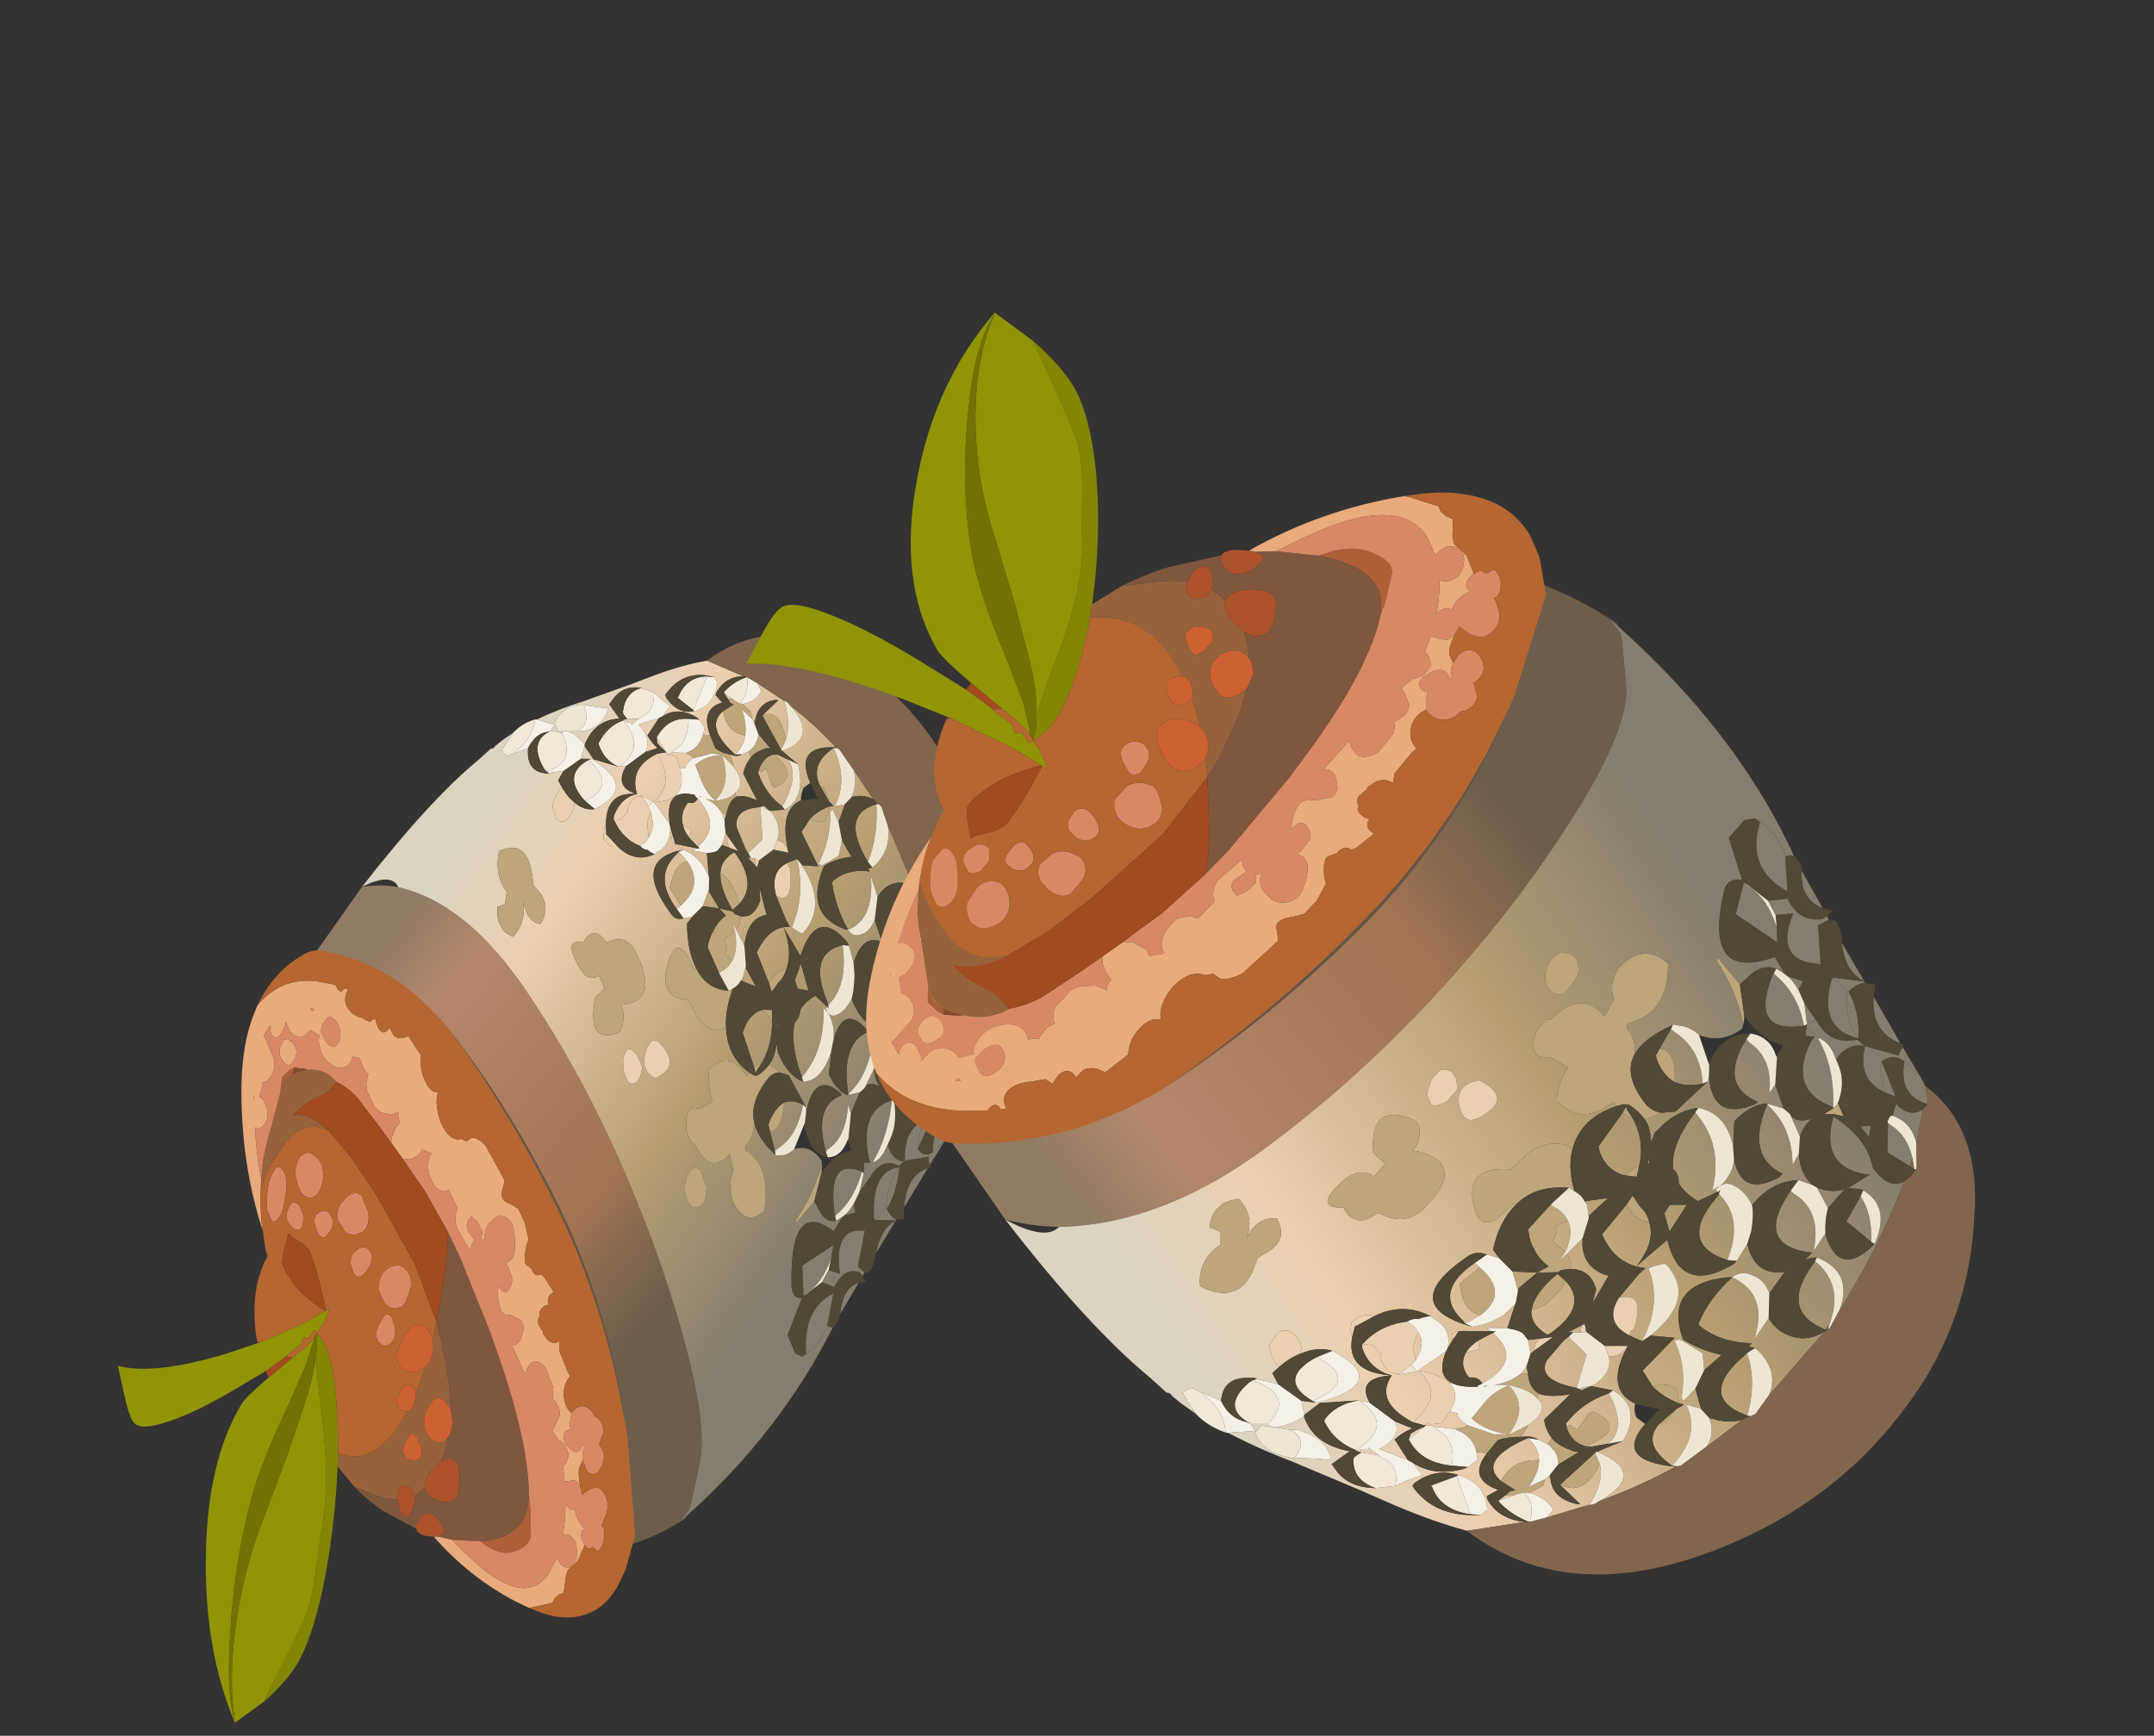 <?xml version="1.0" encoding="UTF-8" standalone="no"?>
<svg xmlns:xlink="http://www.w3.org/1999/xlink" height="50.65px" width="62.85px" xmlns="http://www.w3.org/2000/svg">
  <rect width="100%" height="100%" fill="#333333" stroke="none"/>
  <g transform="matrix(1.0, 0.0, 0.0, 1.0, 0.0, 0.0)">
    <use height="50.65" transform="matrix(1.0, 0.0, 0.0, 1.0, -0.15, 4.5)" width="63.1" xlink:href="#sprite0"/>
  </g>
  <defs>
    <g id="sprite0" transform="matrix(1.0, 0.0, 0.0, 1.0, 0.0, 0.0)">
      <use height="136.5" transform="matrix(0.113, 0.227, 0.17, -0.17, 0.0, 31.7)" width="83.45" xlink:href="#shape0"/>
      <use height="136.5" transform="matrix(0.215, -0.215, 0.215, 0.215, 15.85, 17.95)" width="83.45" xlink:href="#shape0"/>
    </g>
    <g id="shape0" transform="matrix(1.0, 0.0, 0.0, 1.0, 0.0, 0.0)">
      <path d="M82.9 62.3 L83.1 63.3 83.0 63.7 82.9 62.3 82.7 64.2 82.3 64.8 79.25 68.45 Q75.1 72.6 57.75 75.15 40.4 77.45 24.3 75.15 11.6 73.4 4.3 66.4 2.5 64.55 1.15 62.25 L3.2 51.0 Q6.55 58.05 14.3 61.05 L16.6 61.9 17.85 62.25 Q31.35 65.2 45.85 65.1 58.75 64.55 68.9 59.95 L72.35 58.15 Q72.75 57.8 73.35 57.6 76.7 55.0 79.25 52.55 81.85 57.55 82.9 62.3" fill="url(#gradient0)" fill-rule="evenodd" stroke="none"/>
      <path d="M82.9 62.3 L83.0 63.7 Q83.85 79.0 79.35 91.1 79.1 90.65 78.7 90.55 L78.75 90.5 Q79.85 88.4 79.35 86.5 L79.25 85.9 78.4 85.3 76.15 85.45 74.2 89.2 Q73.3 87.95 72.05 88.85 64.6 93.55 71.2 96.65 L70.7 98.5 70.5 97.55 Q69.9 96.3 68.3 96.2 L66.95 96.15 67.25 92.95 Q67.1 92.8 67.0 93.0 L66.8 93.75 Q66.2 96.35 64.6 98.9 L64.65 99.0 64.1 99.3 Q61.7 98.95 60.75 96.8 60.75 96.05 60.35 95.25 L59.7 94.35 59.65 94.35 Q56.85 93.25 55.05 93.75 56.25 92.8 56.3 91.45 56.5 91.25 56.7 91.2 60.2 93.25 63.5 89.85 L63.45 89.5 Q63.15 86.75 59.9 86.8 58.15 87.1 57.4 88.6 L55.6 89.15 Q55.95 85.65 51.7 85.7 L51.4 85.4 49.95 85.5 Q47.35 86.85 49.15 88.2 L49.65 90.15 Q47.8 90.5 46.6 91.65 L46.65 92.05 Q46.75 95.1 50.45 95.55 L50.35 96.05 Q47.1 94.4 44.45 95.95 44.1 94.0 41.4 93.25 L38.85 93.15 Q35.9 89.65 33.75 93.3 32.45 95.6 35.55 95.65 L36.75 95.65 36.8 95.9 Q34.6 95.85 32.2 97.4 L32.05 98.4 31.45 97.3 Q30.95 96.2 29.85 96.1 21.9 94.65 25.55 101.2 26.85 102.2 28.55 102.55 L30.0 102.6 27.85 103.7 26.45 102.25 26.55 102.8 24.95 101.2 24.4 100.5 23.6 100.4 23.3 100.8 22.45 101.0 Q24.05 99.95 23.5 98.1 L23.45 97.65 Q22.55 94.85 19.65 93.85 19.2 92.9 17.75 92.7 16.95 93.15 16.75 93.75 13.85 95.7 16.8 99.05 14.35 96.9 13.55 99.1 L13.45 99.4 12.9 98.6 12.85 98.5 10.05 96.05 8.2 95.8 8.95 94.65 9.8 95.75 10.05 95.95 Q16.35 99.55 14.45 93.35 13.65 92.0 12.1 91.4 L12.2 91.3 Q12.7 91.05 12.85 90.4 13.05 89.65 12.85 89.1 12.55 88.5 11.9 88.45 L10.65 88.65 Q10.15 89.0 9.85 89.95 L9.7 90.55 9.85 90.85 8.85 90.8 8.5 91.95 7.4 90.15 Q7.35 89.85 7.1 89.7 5.3 87.65 3.5 89.2 L2.7 87.2 2.65 87.1 2.35 86.3 Q1.95 86.1 1.4 86.05 L0.9 88.35 0.6 86.6 0.5 85.55 Q0.6 85.15 0.35 84.95 L0.25 82.85 Q-0.5 75.05 1.15 62.25 2.4 66.45 4.3 66.4 11.6 73.4 24.3 75.15 40.4 77.45 57.75 75.15 75.1 72.6 79.25 68.45 L82.3 64.8 82.7 64.2 82.9 62.3 M78.85 92.65 L77.75 96.6 Q76.8 94.45 78.85 92.65 M77.5 97.4 L77.35 97.85 77.2 97.75 76.25 97.45 76.95 97.3 77.5 97.4 M76.7 100.25 L75.6 104.4 75.55 104.5 Q75.0 104.05 73.85 104.0 73.3 106.05 71.35 107.85 71.6 105.65 73.65 104.0 L73.75 103.95 73.75 102.0 75.6 104.4 Q74.95 102.35 76.7 100.25 M75.2 106.05 L73.85 111.05 Q72.6 108.25 75.2 106.05 M73.75 111.45 L73.0 114.4 72.9 112.55 72.75 111.95 72.9 111.75 Q73.3 111.5 73.75 111.45 M72.8 115.15 L72.65 115.65 72.5 115.8 72.8 115.15 M11.35 114.7 Q9.65 111.7 8.2 108.1 L6.85 104.65 4.55 99.0 4.25 98.25 Q2.8 95.05 1.8 91.85 L1.75 91.8 3.75 93.55 3.95 92.75 3.95 92.8 5.1 93.95 Q4.95 94.4 5.85 95.0 6.65 95.55 8.05 95.9 6.8 98.45 8.8 101.35 L6.7 101.0 6.6 101.6 Q6.2 103.7 8.05 105.6 L9.55 106.8 Q10.9 107.25 12.1 107.9 L12.3 106.4 Q12.75 108.7 15.2 110.2 L15.75 110.45 16.9 110.6 17.35 110.0 18.0 110.8 Q14.9 111.15 16.25 114.05 L15.05 113.7 14.9 113.9 Q14.25 115.95 15.85 118.0 L11.35 114.7 M16.25 79.9 Q18.3 79.0 18.4 76.7 17.8 76.25 17.05 75.95 L16.75 75.95 Q15.6 75.7 14.5 76.65 L14.9 77.65 14.0 78.55 Q11.4 78.1 9.85 80.0 11.3 84.4 15.6 82.0 L16.2 82.1 Q19.0 83.05 19.65 80.6 18.45 79.15 16.25 79.9 M6.3 87.2 L6.35 87.25 6.35 87.2 6.3 87.2 M6.25 95.9 L4.55 93.6 3.7 93.65 3.55 93.85 Q2.85 95.85 4.55 98.05 5.85 99.3 6.95 100.7 8.05 99.05 7.0 96.95 6.8 96.35 6.25 95.9 M15.05 103.65 Q13.8 99.65 16.8 99.05 15.7 97.15 16.65 95.2 L16.9 94.95 16.95 94.95 17.55 95.7 17.5 96.95 Q17.0 97.2 16.9 98.05 16.8 98.85 17.4 99.45 L17.2 99.4 18.8 100.5 22.15 101.1 Q19.85 102.05 20.35 103.6 L20.2 103.55 Q20.25 102.45 18.95 100.55 L18.9 100.55 Q19.15 104.1 15.05 103.65 M13.9 102.4 L14.6 104.05 Q13.7 103.65 12.65 103.6 L12.15 105.9 10.95 103.2 11.25 103.3 Q13.35 103.85 13.9 102.4 M13.6 104.55 L14.15 104.3 Q14.9 104.45 15.5 104.75 L13.6 104.55 M15.7 104.75 L15.7 104.7 15.95 104.75 16.1 105.0 16.95 105.7 18.3 105.45 18.65 106.05 18.7 106.1 Q18.3 106.45 18.55 107.55 L18.3 107.55 17.45 107.0 16.2 105.4 Q16.05 105.0 15.7 104.75 M30.65 82.7 L30.7 84.25 29.1 84.35 Q28.75 82.65 26.65 82.55 22.75 82.3 24.9 84.4 L24.75 85.15 Q24.7 86.8 26.85 87.05 L27.35 88.15 Q28.25 89.85 30.2 89.9 36.65 89.95 33.5 85.2 34.45 85.2 35.05 84.55 36.05 83.8 35.5 82.85 33.75 79.1 30.65 82.7 M40.3 81.65 Q39.55 81.55 39.0 82.0 38.2 82.25 38.05 82.85 L37.85 83.35 Q38.0 83.9 39.15 84.2 L40.7 84.1 41.3 83.3 Q41.6 82.5 41.3 82.1 41.0 81.5 40.3 81.65 M30.05 97.05 L30.1 97.45 30.1 97.7 27.65 97.45 Q25.9 99.55 26.95 101.0 L25.3 100.55 25.35 100.2 Q25.2 96.15 30.05 97.05 M39.45 85.75 Q38.85 87.0 40.1 87.45 44.0 88.7 42.75 84.95 40.6 83.45 39.45 85.75 M19.45 99.65 L20.1 98.6 21.5 97.9 Q21.35 99.2 19.45 99.65 M54.4 84.9 L56.5 84.6 Q58.5 83.2 56.9 81.8 L56.3 81.65 Q54.9 81.55 53.95 82.8 53.35 83.9 54.0 84.6 L54.4 84.9 M46.15 101.25 Q45.3 99.75 46.05 98.05 L46.35 97.55 50.25 96.9 50.6 97.95 Q49.9 100.3 47.85 101.6 L47.6 101.55 46.15 101.25 M59.25 94.5 L59.3 95.0 Q59.9 97.9 57.7 100.35 56.4 99.55 55.9 98.35 58.2 96.3 57.15 95.05 L59.25 94.5 M58.2 100.55 L58.65 100.25 Q55.75 103.6 59.85 105.3 L60.2 105.35 Q58.65 101.45 63.7 100.3 L63.65 100.65 Q64.2 103.4 61.6 105.5 L62.55 105.35 61.5 107.55 60.75 106.15 60.6 105.95 Q59.35 105.0 57.3 105.05 L55.65 106.55 55.7 106.35 Q57.2 103.85 55.75 101.7 54.0 100.3 51.25 100.45 L51.2 100.4 50.3 100.8 50.4 100.6 Q51.25 99.7 51.35 98.75 L51.8 99.1 52.9 99.5 53.95 100.4 58.2 100.55 M70.0 97.7 L70.0 97.95 Q70.25 100.75 68.5 103.3 64.3 100.2 69.55 97.85 69.75 97.7 70.0 97.7 M68.8 103.4 L70.05 101.8 69.7 103.75 68.8 103.4 M61.55 108.35 Q61.3 109.15 62.25 109.85 L62.7 110.15 Q61.7 110.05 60.7 110.55 L61.55 108.35 M59.45 111.65 L59.1 112.1 Q58.25 113.2 58.25 114.65 L57.65 113.4 57.35 113.15 Q55.55 111.65 52.8 111.95 53.25 110.6 52.95 109.6 52.7 108.55 51.9 108.5 53.6 108.55 54.7 107.6 52.6 110.75 56.55 111.9 L57.0 111.9 Q55.7 108.15 60.65 106.15 60.85 109.35 58.3 111.95 L59.45 111.65 M58.4 115.15 Q58.95 116.5 60.15 117.15 L57.75 117.3 58.4 115.15 M55.85 118.85 L55.7 119.1 Q53.8 122.9 58.5 122.9 L58.95 122.7 Q62.05 121.3 61.35 118.5 L61.25 118.2 60.45 117.3 62.85 117.85 62.55 117.5 Q60.05 113.85 64.35 111.45 L64.35 111.55 Q65.15 115.2 63.55 117.6 L63.5 117.9 Q63.2 120.2 64.7 120.65 L64.1 120.95 Q57.95 123.6 51.65 125.0 55.15 123.35 53.65 119.9 53.25 119.5 52.65 119.25 L53.65 119.25 Q50.1 114.75 56.4 113.6 L56.4 114.0 Q57.2 117.05 53.85 119.25 L55.85 118.85 M58.4 122.55 L58.1 119.45 60.8 118.7 60.75 118.8 Q60.35 120.7 58.4 122.55 M66.15 120.0 L65.55 117.55 67.6 115.6 67.65 115.95 Q68.05 117.8 66.9 119.6 L66.15 120.0 M68.4 115.4 Q69.0 115.05 69.45 114.85 L69.45 115.2 Q69.55 116.75 70.9 117.05 L68.15 118.9 Q69.25 117.15 68.4 115.4 M71.35 111.0 L69.9 114.35 69.55 113.5 Q70.05 111.85 71.35 110.95 L71.35 111.0 M64.95 110.8 Q63.0 106.55 67.85 104.85 L68.45 104.75 67.9 104.05 68.55 103.6 68.65 105.05 68.55 105.3 Q67.65 108.35 64.95 110.8 M65.35 115.25 L65.5 113.95 66.25 114.65 65.35 115.25 M55.25 101.8 L55.2 102.1 Q54.85 106.0 51.1 108.25 51.5 108.3 51.9 108.5 L51.4 108.4 51.35 108.7 49.4 108.0 Q49.05 106.55 49.3 105.5 50.0 104.85 49.9 104.15 51.35 102.3 55.25 101.8 M51.35 108.9 L51.3 109.1 Q51.25 112.35 47.4 114.0 45.05 109.4 51.15 109.0 L51.35 108.9 M48.0 114.7 L49.85 114.25 49.55 114.8 Q48.4 117.15 50.5 118.7 L48.0 119.1 Q48.6 117.8 48.05 116.7 47.6 115.6 46.55 115.5 L46.2 115.15 Q41.4 111.3 39.0 116.4 39.45 118.35 40.7 120.25 L40.5 120.05 38.35 119.9 39.4 118.65 38.8 116.2 38.35 115.85 Q37.4 118.55 34.9 120.25 L34.9 120.6 36.5 120.55 35.5 122.35 35.45 122.15 34.8 121.0 Q33.75 124.1 29.7 124.2 29.05 120.65 31.65 120.5 L32.3 120.8 33.9 120.65 34.35 120.8 34.65 120.85 34.4 120.45 35.05 119.55 Q35.35 118.9 34.7 118.25 34.5 117.8 33.75 117.55 L34.15 115.75 38.55 115.7 37.05 113.9 Q42.6 114.55 42.95 110.35 L42.9 110.0 Q42.2 109.5 41.5 109.2 40.0 112.55 36.1 113.7 L35.65 112.5 35.95 112.25 36.35 112.35 Q39.8 110.6 37.45 109.2 L40.45 108.95 41.3 109.0 Q39.45 106.7 40.65 103.75 L44.3 103.4 Q43.85 105.2 44.65 106.15 43.75 107.9 40.85 108.25 L44.7 108.55 Q41.8 113.25 47.55 114.7 L48.0 114.7 M42.15 100.65 L43.5 101.7 41.1 101.6 40.85 101.75 41.65 100.7 42.15 100.65 M39.05 102.7 Q37.05 104.4 38.1 106.7 L38.3 107.0 35.6 107.7 35.55 107.65 36.5 107.1 Q37.5 105.35 36.15 103.95 36.9 103.45 36.9 102.7 L39.05 102.7 M43.3 121.85 L43.0 121.3 43.4 121.3 Q41.3 119.05 41.05 116.55 L41.15 116.35 Q43.55 115.35 46.55 115.5 47.9 119.15 43.85 121.2 L46.25 120.75 Q45.85 122.35 46.7 123.75 47.4 125.0 49.1 125.45 L41.05 126.0 Q43.55 124.95 43.3 121.85 M47.25 106.35 L48.4 107.5 45.4 108.15 46.3 106.55 47.25 106.35 M38.2 125.9 Q35.95 121.1 42.35 121.65 L42.4 121.65 42.4 121.7 Q41.1 124.3 38.2 125.9 M53.25 120.05 L53.3 120.3 Q53.5 123.7 49.95 125.3 L49.4 125.4 49.3 125.3 Q47.45 120.8 53.25 120.05 M36.95 102.45 L36.8 100.85 37.8 100.5 38.05 100.05 Q38.65 100.2 39.25 100.5 38.8 101.8 36.95 102.45 M35.15 99.75 L35.35 100.1 35.05 100.1 35.15 99.75 M30.8 104.05 Q31.65 104.95 34.15 104.65 L35.0 104.5 Q34.85 107.75 30.35 106.95 L30.1 106.8 Q29.65 104.85 30.8 104.05 M31.3 108.4 L31.4 108.45 31.45 110.85 28.5 112.45 Q26.3 109.2 28.35 108.55 L31.3 108.4 M32.05 108.45 L31.7 108.1 33.1 108.55 32.5 108.95 32.05 108.45 M34.75 113.1 Q30.3 114.4 31.4 117.5 30.85 117.8 30.55 118.5 L30.7 119.55 Q26.05 119.85 29.85 124.5 26.05 123.4 22.45 121.7 27.45 123.05 25.65 118.4 L25.65 118.2 28.05 119.2 28.25 119.15 Q31.6 118.15 30.8 115.1 L29.6 113.3 28.65 112.95 28.6 112.7 Q29.1 112.9 29.6 113.3 L30.05 113.45 Q32.0 113.8 32.8 112.5 33.65 113.35 34.75 113.1 M25.0 102.55 L26.0 102.85 26.55 103.05 26.55 103.35 Q26.65 106.95 22.4 105.75 22.6 105.05 22.0 104.55 L21.9 104.4 Q22.1 102.9 23.35 102.55 L24.4 103.15 24.6 103.15 25.0 102.55 M23.2 106.75 L23.1 106.7 23.25 106.75 23.2 106.75 M25.7 107.7 L26.15 107.65 26.55 107.6 26.15 108.2 25.7 107.7 M27.7 107.0 L28.45 105.9 29.4 106.65 Q28.75 106.45 28.15 107.05 L27.7 107.0 M25.1 110.4 L25.55 110.3 Q26.0 111.3 27.65 112.45 L24.15 112.4 Q23.55 113.1 23.4 114.2 L22.7 114.3 22.4 113.35 Q22.2 112.6 21.45 112.05 L21.4 112.0 22.75 111.7 Q25.3 112.15 25.1 110.4 M21.2 107.2 L19.3 107.45 19.25 107.4 19.35 107.4 21.2 107.2 M22.6 106.25 L22.3 106.15 22.35 106.05 22.6 106.25 M25.45 117.4 L25.4 117.1 Q29.15 118.65 28.1 115.4 28.0 114.95 27.3 115.05 L25.7 115.35 25.55 114.5 25.2 114.4 25.35 114.15 Q27.9 113.8 30.3 115.0 29.9 116.55 28.9 117.7 27.8 118.6 26.75 118.3 L25.45 117.4 M20.55 116.85 Q19.35 118.3 20.6 120.3 L20.85 120.6 20.8 117.9 Q21.65 120.35 24.9 119.2 24.05 120.65 21.45 121.25 L17.65 119.2 18.65 119.15 18.7 118.95 Q18.9 117.65 18.15 116.35 L19.6 116.8 20.15 116.5 20.55 116.55 20.55 116.85 M21.1 114.75 L21.0 114.75 Q19.2 112.9 17.05 113.65 16.8 110.6 21.8 112.55 21.85 113.95 21.1 114.75 M16.4 114.9 L16.85 115.45 15.55 114.8 16.4 114.9 M10.35 102.6 L10.5 103.6 9.5 102.2 9.25 101.75 Q9.8 102.0 10.2 102.45 L10.35 102.6 M14.55 110.3 Q13.5 108.3 11.05 107.9 L10.7 107.95 Q10.0 111.55 13.35 114.55 L14.15 114.65 14.2 114.6 Q15.85 112.75 14.55 110.3 M35.45 123.5 L35.7 123.9 Q36.35 125.1 37.6 125.9 L37.25 125.8 33.3 125.25 Q34.75 125.0 35.45 123.5" fill="url(#gradient1)" fill-rule="evenodd" stroke="none"/>
      <path d="M35.85 52.25 L35.95 52.35 35.25 52.35 35.65 52.25 35.85 52.25 M28.05 49.55 L30.6 49.55 30.05 49.75 Q29.2 50.15 29.0 50.95 L29.0 51.0 28.05 50.3 27.8 50.15 28.0 49.7 28.05 49.55 M22.6 49.55 L22.65 49.55 22.6 49.65 22.6 49.55 M66.65 49.55 L65.45 49.7 65.15 49.55 66.65 49.55" fill="#d98866" fill-rule="evenodd" stroke="none"/>
      <path d="M16.25 79.9 Q18.45 79.15 19.65 80.6 19.0 83.05 16.2 82.1 L15.6 82.0 Q11.3 84.4 9.85 80.0 11.4 78.1 14.0 78.55 L14.9 77.65 14.5 76.65 Q15.6 75.7 16.75 75.95 L17.05 75.95 Q17.8 76.25 18.4 76.7 18.3 79.0 16.25 79.9 M30.65 82.7 Q33.75 79.1 35.5 82.85 36.05 83.8 35.05 84.55 34.45 85.2 33.5 85.2 36.65 89.95 30.2 89.9 28.25 89.85 27.35 88.15 L26.85 87.05 Q24.7 86.8 24.75 85.15 L24.9 84.4 Q22.75 82.3 26.65 82.55 28.75 82.65 29.1 84.35 L30.7 84.25 30.65 82.7 M36.8 95.9 L36.75 95.65 35.55 95.65 Q32.45 95.6 33.75 93.3 35.9 89.65 38.85 93.15 L41.4 93.25 Q44.1 94.0 44.45 95.95 42.85 96.85 41.7 98.95 L41.55 98.35 Q39.45 95.85 36.8 95.9 M50.35 96.05 L50.45 95.55 Q46.75 95.1 46.65 92.05 L46.6 91.65 Q47.8 90.5 49.65 90.15 L49.15 88.2 Q47.35 86.85 49.95 85.5 L51.4 85.4 51.7 85.7 Q55.95 85.65 55.6 89.15 L57.4 88.6 Q58.15 87.1 59.9 86.8 63.15 86.75 63.45 89.5 L63.5 89.85 Q60.2 93.25 56.7 91.2 56.5 91.25 56.3 91.45 56.25 92.8 55.05 93.75 52.85 94.4 52.45 97.85 52.35 98.7 52.9 99.5 L51.8 99.1 51.35 98.75 Q51.5 97.75 51.25 96.75 L50.95 96.4 Q50.55 96.15 50.35 96.05 M64.65 99.0 L64.6 98.9 Q66.2 96.35 66.8 93.75 L67.0 93.0 Q67.1 92.8 67.25 92.95 L66.95 96.15 65.15 98.55 64.65 99.0 M26.95 101.0 Q25.9 99.55 27.65 97.45 L30.1 97.7 Q30.4 101.45 26.95 101.0 M35.15 99.75 Q35.45 99.0 36.0 98.4 L39.2 98.25 39.25 98.65 Q39.55 99.6 39.25 100.5 38.65 100.2 38.05 100.05 L37.8 100.5 36.8 100.85 36.95 102.45 36.0 102.65 36.9 102.7 Q36.9 103.45 36.15 103.95 L35.45 103.4 35.1 103.35 33.65 101.95 31.35 101.75 31.1 101.9 32.05 100.2 33.65 101.95 34.85 102.3 Q34.65 101.2 35.05 100.1 L35.35 100.1 35.15 99.75 M54.4 84.9 L54.0 84.6 Q53.35 83.9 53.95 82.8 54.9 81.55 56.3 81.65 L56.9 81.8 Q58.5 83.2 56.5 84.6 L54.4 84.9 M46.15 101.25 L47.6 101.55 47.85 101.6 46.9 102.2 46.15 101.25 M50.6 97.95 L50.25 96.9 50.8 96.75 Q51.0 96.85 50.8 96.95 L50.6 97.95 M57.15 95.05 Q58.2 96.3 55.9 98.35 55.55 97.05 56.25 95.55 L56.45 95.25 57.15 95.05 M65.55 110.85 L65.05 112.15 64.55 111.35 63.85 110.65 64.95 110.9 65.55 110.85 M49.05 101.75 L48.7 102.1 48.55 102.05 49.05 101.75 M42.15 100.65 L41.65 100.7 41.7 100.35 42.15 100.65 M35.6 107.7 L35.45 107.7 35.5 107.65 35.55 107.65 35.6 107.7 M44.3 103.4 L45.35 103.2 45.1 104.45 Q45.15 105.4 44.65 106.15 43.85 105.2 44.3 103.4 M33.75 117.55 Q34.5 117.8 34.7 118.25 35.35 118.9 35.05 119.55 L34.4 120.45 Q33.75 119.0 33.75 117.55 M33.9 120.65 L32.3 120.8 31.65 120.5 33.9 120.65 M30.8 104.05 Q31.9 103.3 34.05 103.35 L34.95 103.4 34.95 103.65 35.0 104.5 34.15 104.65 Q31.65 104.95 30.8 104.05 M24.1 107.65 L23.2 106.75 23.25 106.75 Q24.35 107.55 25.7 107.7 L26.15 108.2 Q25.25 109.25 25.55 110.3 L25.1 110.4 Q25.2 109.4 24.15 107.75 L24.1 107.65 M24.05 107.65 L24.05 107.9 Q23.9 110.55 20.75 111.0 19.4 109.25 19.3 107.45 L21.2 107.2 Q22.6 107.05 24.05 107.65 M18.55 107.55 L19.75 110.0 20.75 111.0 20.9 111.1 22.75 111.7 21.4 112.0 Q20.6 111.15 19.6 110.65 L18.0 110.8 17.35 110.0 Q18.2 108.7 17.45 107.0 L18.3 107.55 18.55 107.55 M25.2 114.4 L25.55 114.5 25.7 115.35 27.3 115.05 Q28.0 114.95 28.1 115.4 29.15 118.65 25.4 117.1 L25.45 117.4 Q24.3 116.1 25.15 114.4 L25.2 114.4 M22.7 114.3 L23.4 114.2 Q23.3 115.1 24.0 116.55 L24.3 116.95 22.05 116.4 22.15 116.3 Q22.9 115.5 22.7 114.3 M20.8 116.55 L20.55 116.85 20.55 116.55 20.8 116.55 M20.8 117.9 L25.35 118.1 24.9 119.2 Q21.65 120.35 20.8 117.9 M25.55 118.15 L25.65 118.2 25.65 118.4 25.55 118.15 M20.15 116.5 L19.6 116.8 18.15 116.35 17.9 116.05 17.85 116.0 Q17.35 115.65 16.85 115.45 L16.4 114.9 17.0 114.95 17.4 115.25 17.05 113.65 Q19.2 112.9 21.0 114.75 L21.1 114.75 Q20.4 115.5 18.9 115.85 L18.5 115.9 20.15 116.5" fill="#bea57a" fill-rule="evenodd" stroke="none"/>
      <path d="M1.65 91.65 Q0.85 90.0 0.9 88.35 L1.4 86.05 Q1.95 86.1 2.35 86.3 L2.65 87.1 2.7 87.2 2.7 87.65 Q3.1 89.9 1.75 91.55 L1.65 91.65 M3.95 92.75 Q2.95 89.6 6.6 89.85 L7.05 89.95 7.15 90.25 Q8.8 93.9 5.1 93.95 L3.95 92.8 3.95 92.75 M9.7 95.45 Q8.7 91.65 12.55 92.6 L13.0 92.75 13.05 93.1 Q14.25 97.2 9.7 95.45 M9.3 101.7 Q8.4 99.65 9.1 97.6 L9.25 97.5 Q11.05 97.2 12.85 98.5 L12.9 98.6 12.95 98.9 Q13.5 102.7 9.3 101.7 M14.75 109.25 Q12.85 106.95 13.6 104.6 L13.6 104.55 15.5 104.75 15.7 104.75 Q16.05 105.0 16.2 105.4 L16.2 105.6 16.35 106.9 Q16.2 108.1 15.05 109.05 L14.75 109.25 M16.85 115.45 Q17.35 115.65 17.85 116.0 L17.9 116.05 17.8 116.25 Q17.75 117.5 16.35 118.3 L16.2 118.35 16.1 118.15 Q15.4 116.4 15.5 114.85 L15.55 114.8 16.85 115.45 M10.5 103.6 L10.55 104.05 Q11.25 105.65 9.55 106.8 L8.05 105.6 Q7.05 103.5 8.5 102.15 L8.7 102.05 9.5 102.2 10.5 103.6 M12.7 113.8 Q11.0 111.5 11.95 109.4 L12.0 109.2 14.4 110.3 12.7 113.8" fill="#f3e7d8" fill-rule="evenodd" stroke="none"/>
      <path d="M6.3 87.2 L6.35 87.2 6.35 87.25 6.3 87.2 M9.85 90.85 L9.7 90.55 9.85 89.95 Q10.15 89.0 10.65 88.65 L11.9 88.45 Q12.55 88.5 12.85 89.1 13.05 89.65 12.85 90.4 12.7 91.05 12.2 91.3 L12.1 91.4 Q11.15 90.95 9.85 90.85 M15.05 103.65 Q19.15 104.1 18.9 100.55 L18.95 100.55 Q20.25 102.45 20.2 103.55 20.15 105.0 18.3 105.45 L16.95 105.7 16.1 105.0 16.1 104.8 Q16.1 104.7 15.95 104.75 L15.7 104.7 15.65 104.7 15.05 103.65 M17.4 99.45 Q16.8 98.85 16.9 98.05 17.0 97.2 17.5 96.95 L17.55 95.7 16.95 94.95 Q19.4 94.8 21.5 96.45 L21.55 96.8 Q21.7 97.45 21.5 97.9 L20.1 98.6 19.45 99.65 18.85 99.65 17.5 99.5 17.45 99.45 17.4 99.45 M19.65 93.85 L17.75 93.3 Q17.75 93.2 17.6 93.25 L16.75 93.75 Q16.95 93.15 17.75 92.7 19.2 92.9 19.65 93.85 M40.3 81.65 Q41.0 81.5 41.3 82.1 41.6 82.5 41.3 83.3 L40.7 84.1 39.15 84.2 Q38.0 83.9 37.85 83.35 L38.05 82.85 Q38.2 82.25 39.0 82.0 39.55 81.55 40.3 81.65 M23.3 100.8 L23.6 100.4 24.4 100.5 24.95 101.2 24.35 100.6 23.3 100.8 M39.45 85.75 Q40.6 83.45 42.75 84.95 44.0 88.7 40.1 87.45 38.85 87.0 39.45 85.75 M30.35 106.95 L30.1 106.85 30.1 106.8 30.35 106.95 M28.35 108.55 L30.85 108.35 31.3 108.4 28.35 108.55 M33.1 108.55 L33.4 108.65 32.95 109.3 32.5 108.95 33.1 108.55 M33.25 111.5 L34.8 113.05 34.75 113.1 Q33.65 113.35 32.8 112.5 L33.25 111.5 M25.0 102.55 L24.6 103.15 24.4 103.15 23.35 102.55 Q24.05 102.35 25.0 102.55 M29.4 106.65 L30.3 107.35 30.35 107.4 28.15 107.05 Q28.75 106.45 29.4 106.65 M37.45 109.2 Q39.8 110.6 36.35 112.35 L35.95 112.25 35.65 112.5 Q34.75 109.85 37.45 109.2" fill="#eacfb1" fill-rule="evenodd" stroke="none"/>
      <path d="M1.75 91.8 L1.65 91.65 1.75 91.55 Q3.1 89.9 2.7 87.65 L2.7 87.2 3.5 89.2 Q2.85 90.9 3.8 92.4 L3.95 92.75 3.75 93.55 1.75 91.8 M7.05 89.95 L7.4 90.15 8.5 91.95 8.95 94.65 8.2 95.8 8.05 95.9 Q6.65 95.55 5.85 95.0 4.95 94.4 5.1 93.95 8.8 93.9 7.15 90.25 L7.05 89.95 M14.45 93.35 Q16.35 99.55 10.05 95.95 L9.8 95.75 9.7 95.45 Q14.25 97.2 13.05 93.1 L13.0 92.75 14.45 93.35 M6.25 95.9 Q6.8 96.35 7.0 96.95 8.05 99.05 6.95 100.7 5.85 99.3 4.55 98.05 6.7 97.8 6.3 96.15 L6.25 95.9 M9.3 101.7 Q13.5 102.7 12.95 98.9 L12.9 98.6 13.45 99.4 13.9 102.4 Q13.35 103.85 11.25 103.3 L10.95 103.2 12.15 105.9 12.3 106.4 12.1 107.9 Q10.9 107.25 9.55 106.8 11.25 105.65 10.55 104.05 L10.5 103.6 10.35 102.6 10.4 102.45 10.2 102.45 Q9.8 102.0 9.25 101.75 L9.3 101.7 M20.2 103.55 L20.35 103.6 Q20.6 104.45 21.7 105.5 L21.9 105.7 21.85 105.55 22.4 105.75 Q26.65 106.95 26.55 103.35 L26.55 103.05 Q26.8 103.05 26.9 103.2 L26.55 102.8 26.45 102.25 27.85 103.7 Q28.6 104.75 28.55 105.2 L28.45 105.9 27.7 107.0 26.55 107.6 26.15 107.65 25.7 107.7 Q24.35 107.55 23.25 106.75 L23.1 106.7 23.2 106.75 24.1 107.65 24.05 107.65 Q22.6 107.05 21.2 107.2 L19.35 107.4 19.25 107.4 19.3 107.45 Q19.4 109.25 20.75 111.0 L19.75 110.0 18.55 107.55 Q18.3 106.45 18.7 106.1 L18.65 106.05 18.3 105.45 Q20.15 105.0 20.2 103.55 M22.15 101.1 L18.8 100.5 18.85 99.65 19.45 99.65 Q21.35 99.2 21.5 97.9 21.7 97.45 21.55 96.8 L21.5 96.45 Q22.05 96.55 22.45 97.05 22.95 97.25 23.45 97.65 L23.5 98.1 Q24.05 99.95 22.45 101.0 L22.15 101.1 M15.75 110.45 L14.75 109.25 15.05 109.05 Q16.2 108.1 16.35 106.9 L16.2 105.6 16.2 105.4 17.45 107.0 Q18.2 108.7 17.35 110.0 L16.9 110.6 15.75 110.45 M30.0 102.6 L28.55 102.55 Q26.85 102.2 25.55 101.2 L25.3 100.55 26.95 101.0 Q30.4 101.45 30.1 97.7 L30.1 97.45 30.05 97.05 31.45 97.3 32.05 98.4 32.05 100.2 31.1 101.9 30.15 102.55 30.0 102.6 M22.6 106.25 L22.35 106.05 22.3 106.15 22.6 106.25 M22.4 113.35 L22.7 114.3 Q22.9 115.5 22.15 116.3 L22.05 116.4 20.8 116.55 20.55 116.55 20.15 116.5 18.5 115.9 18.9 115.85 Q20.4 115.5 21.1 114.75 21.85 113.95 21.8 112.55 L22.4 113.35 M18.15 116.35 Q18.9 117.65 18.7 118.95 L18.65 119.15 17.65 119.2 16.2 118.35 16.35 118.3 Q17.75 117.5 17.8 116.25 L17.9 116.05 18.15 116.35 M16.1 105.0 L15.95 104.75 Q16.1 104.7 16.1 104.8 L16.1 105.0 M14.4 110.3 L14.55 110.3 Q15.85 112.75 14.2 114.6 L14.15 114.65 13.35 114.55 12.7 113.8 14.4 110.3" fill="#f5f1e7" fill-rule="evenodd" stroke="none"/>
      <path d="M79.35 91.1 Q79.45 92.15 78.85 92.65 76.8 94.45 77.75 96.6 L78.25 97.45 77.5 97.4 76.95 97.3 Q75.15 95.85 76.0 93.6 L76.0 93.55 74.55 92.4 74.2 89.75 74.15 89.5 71.45 91.1 72.35 95.8 73.25 94.85 74.1 93.85 75.4 94.95 Q70.85 96.85 73.7 100.1 L73.8 100.25 76.25 97.45 77.2 97.75 77.35 97.85 Q78.2 98.35 77.1 99.8 L76.7 100.25 Q74.95 102.35 75.6 104.4 L73.75 102.0 73.4 102.1 Q69.25 104.5 71.35 107.85 73.3 106.05 73.85 104.0 75.0 104.05 75.55 104.5 L76.15 105.35 75.2 106.05 Q72.6 108.25 73.85 111.05 L74.0 111.35 73.75 111.45 Q73.3 111.5 72.9 111.75 L71.25 108.85 71.15 107.85 Q68.9 106.4 69.7 103.75 L70.05 101.8 70.55 100.5 71.45 100.2 70.75 98.85 70.7 98.5 71.2 96.65 Q64.6 93.55 72.05 88.85 73.3 87.95 74.2 89.2 L76.15 85.45 78.4 85.3 79.25 85.9 79.35 86.5 Q75.2 88.7 76.5 93.05 L78.7 90.55 Q79.1 90.65 79.35 91.1 M7.4 90.15 L7.05 89.95 6.6 89.85 Q2.95 89.6 3.95 92.75 L3.8 92.4 Q2.85 90.9 3.5 89.2 5.3 87.65 7.1 89.7 7.35 89.85 7.4 90.15 M8.05 95.9 L8.2 95.8 10.05 96.05 12.85 98.5 Q11.05 97.2 9.25 97.5 L9.1 97.6 Q8.4 99.65 9.3 101.7 L9.25 101.75 9.5 102.2 8.7 102.05 8.5 102.15 Q7.05 103.5 8.05 105.6 6.2 103.7 6.6 101.6 L6.7 101.0 8.8 101.35 Q6.8 98.45 8.05 95.9 M8.95 94.65 L8.5 91.95 8.85 90.8 9.85 90.85 Q11.15 90.95 12.1 91.4 13.65 92.0 14.45 93.35 L13.0 92.75 12.55 92.6 Q8.7 91.65 9.7 95.45 L9.8 95.75 8.95 94.65 M16.95 94.95 L16.9 94.95 16.65 95.2 Q15.7 97.15 16.8 99.05 13.8 99.65 15.05 103.65 L15.65 104.7 15.7 104.7 15.7 104.75 15.5 104.75 Q14.9 104.45 14.15 104.3 L13.6 104.55 13.6 104.6 Q12.85 106.95 14.75 109.25 L15.75 110.45 15.2 110.2 Q12.75 108.7 12.3 106.4 L12.15 105.9 12.65 103.6 Q13.7 103.65 14.6 104.05 L13.9 102.4 13.45 99.4 13.55 99.1 Q14.35 96.9 16.8 99.05 13.85 95.7 16.75 93.75 L17.6 93.25 Q17.75 93.2 17.75 93.3 L19.65 93.85 Q22.55 94.85 23.45 97.65 22.95 97.25 22.45 97.05 22.05 96.55 21.5 96.45 19.4 94.8 16.95 94.95 M20.35 103.6 Q19.85 102.05 22.15 101.1 L22.45 101.0 23.3 100.8 24.35 100.6 24.95 101.2 26.55 102.8 26.9 103.2 Q26.8 103.05 26.55 103.05 L26.0 102.85 25.0 102.55 Q24.05 102.35 23.35 102.55 22.1 102.9 21.9 104.4 L22.0 104.55 Q22.6 105.05 22.4 105.75 L21.85 105.55 21.9 105.7 21.7 105.5 Q20.6 104.45 20.35 103.6 M27.85 103.7 L30.0 102.6 30.15 102.55 31.1 101.9 31.35 101.75 33.65 101.95 35.1 103.35 35.45 103.4 36.15 103.95 Q37.5 105.35 36.5 107.1 L35.55 107.65 35.5 107.65 35.45 107.7 35.6 107.7 38.3 107.0 38.1 106.7 Q37.05 104.4 39.05 102.7 L40.85 101.75 41.1 101.6 43.5 101.7 42.15 100.65 41.7 100.35 Q41.9 99.65 41.7 98.95 42.85 96.85 44.45 95.95 47.1 94.4 50.35 96.05 50.55 96.15 50.95 96.4 L51.25 96.75 Q51.5 97.75 51.35 98.75 51.25 99.7 50.4 100.6 L50.3 100.8 51.2 100.4 51.25 100.45 Q54.0 100.3 55.75 101.7 L55.25 101.8 Q51.35 102.3 49.9 104.15 50.0 104.85 49.3 105.5 49.05 106.55 49.4 108.0 L51.35 108.7 51.45 108.75 Q51.9 108.75 51.35 108.9 L51.15 109.0 Q45.05 109.4 47.4 114.0 L48.0 114.7 47.55 114.7 Q41.8 113.25 44.7 108.55 L40.85 108.25 Q43.75 107.9 44.65 106.15 45.15 105.4 45.1 104.45 L45.35 103.2 44.3 103.4 40.65 103.75 Q39.45 106.7 41.3 109.0 L40.45 108.95 37.45 109.2 Q34.75 109.85 35.65 112.5 L36.1 113.7 37.05 113.9 38.55 115.7 34.15 115.75 33.75 117.55 Q33.75 119.0 34.4 120.45 L34.65 120.85 34.35 120.8 33.9 120.65 31.65 120.5 Q29.05 120.65 29.7 124.2 L29.95 124.5 30.0 124.6 29.85 124.5 Q26.05 119.85 30.7 119.55 L32.35 119.5 32.7 119.6 31.4 117.5 Q30.3 114.4 34.75 113.1 L34.8 113.05 33.25 111.5 32.95 109.3 33.4 108.65 33.1 108.55 31.7 108.1 32.05 108.45 31.4 108.45 31.3 108.4 30.85 108.35 28.35 108.55 Q26.3 109.2 28.5 112.45 L28.6 112.7 28.65 112.95 29.6 113.3 30.8 115.1 30.3 115.0 Q27.9 113.8 25.35 114.15 L25.2 114.4 25.15 114.4 Q24.3 116.1 25.45 117.4 L26.75 118.3 28.05 119.2 25.65 118.2 25.55 118.15 25.35 118.1 20.8 117.9 20.85 120.6 20.6 120.3 Q19.35 118.3 20.55 116.85 L20.8 116.55 22.05 116.4 24.3 116.95 24.0 116.55 Q23.3 115.1 23.4 114.2 23.55 113.1 24.15 112.4 L27.65 112.45 Q26.0 111.3 25.55 110.3 25.25 109.25 26.15 108.2 L26.55 107.6 27.7 107.0 28.15 107.05 30.35 107.4 30.3 107.35 29.4 106.65 28.45 105.9 28.55 105.2 Q28.6 104.75 27.85 103.7 M25.55 101.2 Q21.9 94.65 29.85 96.1 30.95 96.2 31.45 97.3 L30.05 97.05 Q25.2 96.15 25.35 100.2 L25.3 100.55 25.55 101.2 M32.05 98.4 L32.2 97.4 Q34.6 95.85 36.8 95.9 39.45 95.85 41.55 98.35 L39.2 98.25 36.0 98.4 Q35.45 99.0 35.15 99.75 L35.05 100.1 Q34.65 101.2 34.85 102.3 L33.65 101.95 32.05 100.2 32.05 98.4 M55.05 93.75 Q56.85 93.25 59.65 94.35 L59.25 94.5 57.15 95.05 56.45 95.25 56.25 95.55 Q55.55 97.05 55.9 98.35 56.4 99.55 57.7 100.35 L58.2 100.55 53.95 100.4 52.9 99.5 Q52.35 98.7 52.45 97.85 52.85 94.4 55.05 93.75 M66.95 96.15 L68.3 96.2 Q69.9 96.3 70.5 97.55 L70.0 97.7 Q69.75 97.7 69.55 97.85 64.3 100.2 68.5 103.3 L68.8 103.4 68.55 103.6 67.9 104.05 68.45 104.75 67.85 104.85 Q63.0 106.55 64.95 110.8 L64.95 110.9 63.85 110.65 64.55 111.35 65.05 112.15 65.55 110.85 Q67.45 110.0 68.15 108.35 L68.4 107.75 69.2 107.65 Q70.8 107.85 71.25 108.85 L70.8 109.15 Q68.45 110.85 69.55 113.5 L69.9 114.35 71.35 111.0 Q72.35 111.1 72.75 111.95 L72.9 112.55 Q70.35 114.3 71.4 116.65 L71.55 117.0 70.9 117.05 Q69.55 116.75 69.45 115.2 L69.45 114.85 Q69.0 115.05 68.4 115.4 68.15 115.2 67.9 115.4 67.65 115.4 67.6 115.6 L65.55 117.55 66.15 120.0 66.25 120.5 66.35 120.65 Q65.5 120.85 64.7 120.65 63.2 120.2 63.5 117.9 L63.55 117.6 Q65.15 115.2 64.35 111.55 L64.35 111.45 Q60.05 113.85 62.55 117.5 L62.85 117.85 60.45 117.3 61.25 118.2 61.35 118.5 60.8 118.7 58.1 119.45 58.4 122.55 58.5 122.9 Q53.8 122.9 55.7 119.1 L55.85 118.85 Q56.7 117.9 57.75 117.3 L60.15 117.15 Q58.95 116.5 58.4 115.15 L58.25 114.65 Q58.25 113.2 59.1 112.1 L59.45 111.65 60.7 110.55 Q61.7 110.05 62.7 110.15 L62.25 109.85 Q61.3 109.15 61.55 108.35 L61.55 108.25 61.5 107.55 62.55 105.35 64.65 103.5 65.75 103.25 Q64.55 101.1 65.15 98.55 L66.95 96.15 M50.25 96.9 L46.35 97.55 46.05 98.05 Q45.3 99.75 46.15 101.25 L46.9 102.2 47.85 101.6 Q49.9 100.3 50.6 97.95 L50.8 96.95 Q51.0 96.85 50.8 96.75 L50.25 96.9 M58.65 100.25 L59.4 99.55 Q59.55 99.35 59.75 99.3 62.55 98.35 64.35 100.2 L63.7 100.3 Q58.65 101.45 60.2 105.35 L59.85 105.3 Q55.75 103.6 58.65 100.25 M65.35 115.25 L66.25 114.65 65.5 113.95 65.35 115.25 M49.85 114.25 L51.0 113.65 Q52.3 112.7 52.8 111.95 55.55 111.65 57.35 113.15 L57.65 113.4 56.4 113.6 Q50.1 114.75 53.65 119.25 L52.65 119.25 Q53.25 119.5 53.65 119.9 L53.25 120.05 Q47.45 120.8 49.3 125.3 L49.4 125.4 49.95 125.3 49.45 125.55 49.1 125.45 Q47.4 125.0 46.7 123.75 45.85 122.35 46.25 120.75 L48.0 119.1 50.5 118.7 Q48.4 117.15 49.55 114.8 L49.85 114.25 M54.7 107.6 L55.6 106.55 55.65 106.55 57.3 105.05 Q59.35 105.0 60.6 105.95 L60.75 106.15 60.65 106.15 Q55.7 108.15 57.0 111.9 L56.55 111.9 Q52.6 110.75 54.7 107.6 M49.05 101.75 L48.55 102.05 48.7 102.1 49.05 101.75 M35.5 122.35 L36.5 120.55 38.35 119.9 40.5 120.05 40.7 120.25 Q39.45 118.35 39.0 116.4 41.4 111.3 46.2 115.15 L46.55 115.5 Q43.55 115.35 41.15 116.35 L41.05 116.55 Q41.3 119.05 43.4 121.3 L43.0 121.3 43.3 121.85 42.4 121.65 42.35 121.65 Q35.95 121.1 38.2 125.9 L38.25 125.95 38.4 126.2 Q38.1 125.95 37.6 125.9 36.35 125.1 35.7 123.9 L35.45 123.5 35.5 122.35 M47.25 106.35 L46.3 106.55 45.4 108.15 48.4 107.5 47.25 106.35 M35.0 104.5 L34.95 103.65 34.95 103.4 34.05 103.35 Q31.9 103.3 30.8 104.05 29.65 104.85 30.1 106.8 L30.1 106.85 30.35 106.95 Q34.85 107.75 35.0 104.5 M18.0 110.8 L19.6 110.65 Q20.6 111.15 21.4 112.0 L21.45 112.05 Q22.2 112.6 22.4 113.35 L21.8 112.55 Q16.8 110.6 17.05 113.65 L17.4 115.25 17.0 114.95 16.4 114.9 15.55 114.8 15.5 114.85 Q15.4 116.4 16.1 118.15 L16.2 118.35 15.85 118.0 Q14.25 115.95 14.9 113.9 L15.05 113.7 16.25 114.05 Q14.9 111.15 18.0 110.8 M14.55 110.3 L14.4 110.3 12.0 109.2 11.95 109.4 Q11.0 111.5 12.7 113.8 L13.35 114.55 Q10.0 111.55 10.7 107.95 L11.05 107.9 Q13.5 108.3 14.55 110.3" fill="#514936" fill-rule="evenodd" stroke="none"/>
      <path d="M4.55 98.05 Q2.85 95.85 3.55 93.85 L3.7 93.65 4.55 93.6 6.25 95.9 6.3 96.15 Q6.7 97.8 4.55 98.05 M18.8 100.5 L17.2 99.4 17.4 99.45 17.45 99.45 17.5 99.5 18.85 99.65 18.8 100.5 M59.65 94.35 L59.7 94.35 60.35 95.25 Q60.75 96.05 60.75 96.8 L59.4 99.55 58.65 100.25 58.2 100.55 57.7 100.35 Q59.9 97.9 59.3 95.0 L59.25 94.5 59.65 94.35 M70.5 97.55 L70.7 98.5 70.75 98.85 Q70.85 99.5 70.55 100.5 L70.05 101.8 68.8 103.4 68.5 103.3 Q70.25 100.75 70.0 97.95 L70.0 97.7 70.5 97.55 M39.2 98.25 L41.55 98.35 41.7 98.95 Q41.9 99.65 41.7 100.35 L41.65 100.7 40.85 101.75 39.05 102.7 36.9 102.7 36.0 102.65 36.95 102.45 Q38.8 101.8 39.25 100.5 39.55 99.6 39.25 98.65 L39.2 98.25 M64.65 103.5 L62.55 105.35 61.6 105.5 Q64.2 103.4 63.65 100.65 L63.7 100.3 64.35 100.2 Q65.5 101.8 64.5 103.55 L64.65 103.5 M61.5 107.55 L61.55 108.25 61.55 108.35 60.7 110.55 59.45 111.65 58.3 111.95 Q60.85 109.35 60.65 106.15 L60.75 106.15 61.5 107.55 M58.25 114.65 L58.4 115.15 57.75 117.3 Q56.7 117.9 55.85 118.85 L53.85 119.25 Q57.2 117.05 56.4 114.0 L56.4 113.6 57.65 113.4 58.25 114.65 M58.5 122.9 L58.4 122.55 Q60.35 120.7 60.75 118.8 L60.8 118.7 61.35 118.5 Q62.05 121.3 58.95 122.7 L58.5 122.9 M66.35 120.65 L66.25 120.5 66.9 119.6 Q68.05 117.8 67.65 115.95 L67.6 115.6 Q67.65 115.4 67.9 115.4 68.15 115.2 68.4 115.4 69.25 117.15 68.15 118.9 L66.55 120.55 66.35 120.65 M68.4 107.75 L68.15 108.35 Q67.45 110.0 65.55 110.85 L64.95 110.9 64.95 110.8 Q67.65 108.35 68.55 105.3 L68.65 105.05 Q69.05 105.95 68.7 107.05 L68.4 107.75 M73.25 94.85 Q74.7 92.3 74.15 89.9 L74.2 89.75 74.55 92.4 74.1 93.85 73.25 94.85 M51.35 108.7 L51.4 108.4 51.9 108.5 Q51.5 108.3 51.1 108.25 54.85 106.0 55.2 102.1 L55.25 101.8 55.75 101.7 Q57.2 103.85 55.7 106.35 L55.65 106.55 55.6 106.55 54.7 107.6 Q53.6 108.55 51.9 108.5 52.7 108.55 52.95 109.6 53.25 110.6 52.8 111.95 52.3 112.7 51.0 113.65 L49.85 114.25 48.0 114.7 47.4 114.0 Q51.25 112.35 51.3 109.1 L51.35 108.9 Q51.9 108.75 51.45 108.75 L51.35 108.7 M36.1 113.7 Q40.0 112.55 41.5 109.2 42.2 109.5 42.9 110.0 L42.95 110.35 Q42.6 114.55 37.05 113.9 L36.1 113.7 M29.7 124.2 Q33.75 124.1 34.8 121.0 L35.45 122.15 35.5 122.35 35.45 123.5 Q34.75 125.0 33.3 125.25 L30.3 124.8 30.0 124.6 29.95 124.5 29.7 124.2 M36.5 120.55 L34.9 120.6 34.9 120.25 Q37.4 118.55 38.35 115.85 L38.8 116.2 39.4 118.65 38.35 119.9 36.5 120.55 M46.55 115.5 Q47.6 115.6 48.05 116.7 48.6 117.8 48.0 119.1 L46.25 120.75 43.85 121.2 Q47.9 119.15 46.55 115.5 M43.3 121.85 Q43.55 124.95 41.05 126.0 L38.9 126.35 38.4 126.2 38.25 125.95 38.2 125.9 Q41.1 124.3 42.4 121.7 L42.4 121.65 43.3 121.85 M53.65 119.9 Q55.15 123.35 51.65 125.0 L49.85 125.55 49.45 125.55 49.95 125.3 Q53.5 123.7 53.3 120.3 L53.25 120.05 53.65 119.9 M31.4 108.45 L32.05 108.45 32.5 108.95 32.95 109.3 33.25 111.5 32.8 112.5 Q32.0 113.8 30.05 113.45 L29.6 113.3 Q29.1 112.9 28.6 112.7 L28.5 112.45 31.45 110.85 31.4 108.45 M24.05 107.65 L24.1 107.65 24.15 107.75 Q25.2 109.4 25.1 110.4 25.3 112.15 22.75 111.7 L20.9 111.1 20.75 111.0 Q23.9 110.55 24.05 107.9 L24.05 107.65 M26.75 118.3 Q27.8 118.6 28.9 117.7 29.9 116.55 30.3 115.0 L30.8 115.1 Q31.6 118.15 28.25 119.15 L28.05 119.2 26.75 118.3 M25.35 118.1 L25.55 118.15 25.65 118.4 Q27.45 123.05 22.45 121.7 L21.85 121.55 21.35 121.25 21.45 121.25 Q24.05 120.65 24.9 119.2 L25.35 118.1 M10.2 102.45 L10.4 102.45 10.35 102.6 10.2 102.45" fill="#eee6d3" fill-rule="evenodd" stroke="none"/>
      <path d="M64.25 54.5 L64.25 54.45 64.3 54.5 64.25 54.5" fill="#e9aa7c" fill-rule="evenodd" stroke="none"/>
      <path d="M73.0 114.4 L72.8 115.15 72.5 115.8 71.75 116.85 71.55 117.0 71.4 116.65 Q70.35 114.3 72.9 112.55 L73.0 114.4 M79.35 86.5 Q79.85 88.4 78.75 90.5 L78.7 90.55 76.5 93.05 Q75.2 88.7 79.35 86.5 M70.55 100.5 Q70.85 99.5 70.75 98.85 L71.45 100.2 70.55 100.5 M72.75 111.95 Q72.35 111.1 71.35 111.0 L71.35 110.95 Q70.05 111.85 69.55 113.5 68.45 110.85 70.8 109.15 L71.25 108.85 Q70.8 107.85 69.2 107.65 L68.4 107.75 68.7 107.05 Q69.05 105.95 68.65 105.05 L68.55 103.6 68.8 103.4 69.7 103.75 Q68.9 106.4 71.15 107.85 L71.25 108.85 72.9 111.75 72.75 111.95 M73.25 94.85 L72.35 95.8 71.45 91.1 74.15 89.5 74.2 89.75 74.15 89.9 Q74.7 92.3 73.25 94.85 M74.55 92.4 L76.0 93.55 76.0 93.6 Q75.15 95.85 76.95 97.3 L76.25 97.45 73.8 100.25 73.7 100.1 Q70.85 96.85 75.4 94.95 L74.1 93.85 74.55 92.4 M71.35 107.85 Q69.25 104.5 73.4 102.1 L73.75 102.0 73.75 103.95 73.65 104.0 Q71.6 105.65 71.35 107.85" fill="#857e6e" fill-rule="evenodd" stroke="none"/>
      <path d="M72.65 115.65 Q73.6 122.3 67.0 127.9 60.7 133.6 52.65 135.5 40.25 138.3 28.3 133.45 13.1 127.3 11.35 114.7 L15.85 118.0 16.2 118.35 17.65 119.2 21.45 121.25 21.35 121.25 21.85 121.55 22.45 121.7 Q26.05 123.4 29.85 124.5 L30.0 124.6 30.3 124.8 33.3 125.25 37.25 125.8 37.6 125.9 Q38.1 125.95 38.4 126.2 L38.9 126.35 41.05 126.0 49.1 125.45 49.45 125.55 49.85 125.55 51.65 125.0 Q57.95 123.6 64.1 120.95 L64.7 120.65 Q65.5 120.85 66.35 120.65 L66.55 120.55 68.15 118.9 70.9 117.05 71.55 117.0 71.75 116.85 72.5 115.8 72.65 115.65 M66.25 120.5 L66.15 120.0 66.9 119.6 66.25 120.5" fill="#81664d" fill-rule="evenodd" stroke="none"/>
      <path d="M62.65 4.45 L62.7 5.05 Q62.85 8.25 62.3 10.45 61.45 13.5 58.1 17.6 55.0 21.35 50.7 24.9 L48.8 26.4 47.75 27.15 Q45.0 29.05 42.45 30.3 L41.05 30.95 Q37.8 32.25 35.85 31.7 L35.55 31.65 36.8 30.8 37.5 30.15 39.65 29.05 44.25 26.95 Q50.1 24.15 52.75 21.05 L56.3 17.55 Q58.25 15.6 59.1 13.8 L60.75 9.7 62.65 4.55 62.65 4.45" fill="#838604" fill-rule="evenodd" stroke="none"/>
      <path d="M31.35 24.25 L29.45 19.8 Q25.15 10.45 21.3 6.95 L24.45 6.0 Q26.75 5.3 27.6 5.55 28.9 5.9 30.5 9.75 31.9 13.05 33.15 18.1 L34.45 23.6 34.95 26.7 34.9 26.75 35.2 29.2 Q34.7 29.8 34.9 29.95 L35.25 30.25 35.25 30.75 35.05 31.45 35.05 31.5 35.55 31.65 35.5 31.9 35.3 32.8 34.95 33.85 34.9 33.95 34.5 34.45 34.45 34.0 34.45 33.95 34.4 33.85 33.95 31.95 33.6 30.7 31.45 24.45 31.35 24.25 M35.25 23.55 Q34.95 19.8 35.2 18.95 37.15 11.7 45.3 6.1 53.15 0.65 61.95 0.0 L62.0 0.1 62.65 4.45 62.65 4.55 60.75 9.7 59.1 13.8 Q58.25 15.6 56.3 17.55 L52.75 21.05 Q50.1 24.15 44.25 26.95 L39.65 29.05 37.5 30.15 37.95 29.7 Q39.35 28.25 40.65 26.1 L43.4 21.45 46.6 15.5 Q49.85 9.0 55.1 4.35 58.75 1.2 61.9 0.1 58.9 0.5 53.6 4.8 47.75 9.55 44.05 14.85 41.8 18.05 39.25 24.4 L37.4 28.5 36.0 30.75 35.7 31.1 35.8 30.75 35.8 29.5 35.6 27.4 35.25 23.55" fill="#919405" fill-rule="evenodd" stroke="none"/>
      <path d="M35.7 31.1 L36.0 30.75 37.4 28.5 39.25 24.4 Q41.8 18.05 44.05 14.85 47.75 9.55 53.6 4.8 58.9 0.5 61.9 0.1 58.75 1.2 55.1 4.35 49.85 9.0 46.6 15.5 L43.4 21.45 40.65 26.1 Q39.35 28.25 37.95 29.7 L37.5 30.15 36.8 30.8 35.55 31.65 35.6 31.5 35.65 31.35 35.7 31.1" fill="#707304" fill-rule="evenodd" stroke="none"/>
      <path d="M48.8 26.4 L52.0 27.15 53.95 28.65 Q55.9 30.1 56.8 31.35 L56.7 31.35 Q56.15 31.65 56.05 32.0 L56.0 32.05 55.95 32.65 56.3 33.2 57.05 33.6 57.95 33.55 58.1 35.15 57.6 35.55 57.25 36.25 57.15 37.95 57.25 38.55 56.8 39.4 55.75 40.75 Q55.9 40.0 55.45 39.35 L54.95 38.9 54.15 38.55 53.15 38.5 Q52.85 38.55 52.6 38.7 51.8 39.15 51.5 40.2 L51.3 41.15 Q51.4 42.15 52.75 42.5 L53.6 42.6 51.55 43.75 47.15 45.4 44.9 45.95 46.05 44.55 46.95 44.05 47.5 43.35 47.75 42.7 47.8 42.1 49.25 39.5 49.55 39.3 50.15 38.45 50.2 37.95 50.05 37.45 50.45 36.15 50.8 34.35 50.8 32.55 50.6 31.55 Q50.2 29.8 48.95 28.35 L47.75 27.15 48.8 26.4 M52.4 36.0 L52.3 36.55 52.25 36.8 53.1 37.15 54.4 37.05 Q55.0 36.8 55.15 36.2 L54.9 35.55 54.25 34.85 54.15 34.8 53.25 34.7 Q52.7 34.9 52.4 36.0 M19.1 44.45 L18.65 44.3 Q15.95 43.25 14.9 41.4 L14.85 41.3 14.85 41.4 Q14.8 43.55 15.4 45.05 L15.75 46.4 15.8 47.45 15.7 48.2 Q13.6 47.7 12.15 45.55 L11.95 45.2 Q11.45 44.4 11.3 43.65 10.95 42.15 11.95 41.0 L11.95 40.95 14.15 37.9 15.05 36.6 16.0 35.45 17.55 34.05 18.4 33.4 18.1 33.9 Q17.4 35.1 16.9 37.05 L16.7 38.0 Q16.4 39.45 16.6 40.7 16.8 42.1 17.65 43.2 L19.1 44.45" fill="#96623c" fill-rule="evenodd" stroke="none"/>
      <path d="M60.9 31.85 Q61.4 31.7 62.25 32.45 L63.1 33.4 63.3 33.7 63.45 33.9 63.65 34.55 63.5 34.9 63.25 35.05 62.0 34.9 Q61.0 34.65 60.55 34.05 L60.3 33.55 60.3 32.7 Q60.5 31.95 60.9 31.85 M56.8 31.35 L57.8 31.05 Q59.4 31.0 59.05 32.25 L59.0 32.45 58.35 33.3 58.05 33.5 57.95 33.55 57.05 33.6 56.3 33.2 55.95 32.65 56.0 32.05 56.05 32.0 Q56.15 31.65 56.7 31.35 L56.8 31.35 M58.1 35.15 L58.3 35.1 Q58.95 35.0 59.9 35.6 L60.8 36.35 61.2 36.85 Q61.8 37.7 61.65 38.25 61.5 38.85 60.4 39.6 59.55 40.2 58.95 40.25 L58.5 40.2 57.8 39.75 Q57.4 39.35 57.25 38.55 L57.15 37.95 57.25 36.25 57.6 35.55 58.1 35.15" fill="#ac522b" fill-rule="evenodd" stroke="none"/>
      <path d="M52.0 27.15 Q54.2 27.85 56.5 29.05 L60.9 31.85 Q60.5 31.95 60.3 32.7 L60.3 33.55 60.55 34.05 Q61.0 34.65 62.0 34.9 L63.25 35.05 63.5 34.9 63.65 34.55 63.45 33.9 64.9 35.3 67.5 38.5 68.0 39.3 Q69.75 42.15 69.4 44.2 69.2 45.55 67.55 46.75 66.3 47.6 64.25 48.4 60.2 50.05 53.4 51.1 L50.35 51.55 41.4 52.35 38.1 52.4 38.7 52.05 39.35 51.55 41.05 50.05 44.9 45.95 47.15 45.4 51.55 43.75 53.6 42.6 54.8 42.15 Q55.55 41.6 55.75 40.85 L55.75 40.75 56.8 39.4 57.25 38.55 Q57.4 39.35 57.8 39.75 L58.5 40.2 58.95 40.25 Q59.55 40.2 60.4 39.6 61.5 38.85 61.65 38.25 61.8 37.7 61.2 36.85 L60.8 36.35 59.9 35.6 Q58.95 35.0 58.3 35.1 L58.1 35.15 57.95 33.55 58.05 33.5 58.35 33.3 59.0 32.45 59.05 32.25 Q59.4 31.0 57.8 31.05 L56.8 31.35 Q55.9 30.1 53.95 28.65 L52.0 27.15" fill="#7e573d" fill-rule="evenodd" stroke="none"/>
      <path d="M2.35 43.55 Q3.95 39.6 8.6 36.6 14.9 32.5 22.2 31.25 21.45 31.5 20.75 31.9 19.75 32.45 18.75 33.15 L18.4 33.4 17.55 34.05 Q15.5 34.75 13.75 35.65 L12.6 36.25 12.95 36.5 Q13.3 37.0 13.1 37.8 12.95 38.35 12.05 38.7 L11.0 38.8 10.3 38.5 10.25 38.65 9.6 39.6 9.35 39.7 Q9.8 40.25 9.6 41.05 9.4 41.9 8.45 42.35 L5.7 42.55 5.5 42.45 5.3 43.15 5.15 43.85 Q5.5 43.45 6.1 43.5 7.1 43.6 6.75 44.8 L6.4 45.65 6.15 45.75 6.15 45.8 7.3 45.75 Q9.3 46.15 9.0 48.15 L10.25 48.9 Q10.55 48.45 11.15 48.3 12.05 48.0 13.1 48.3 14.15 48.65 14.75 49.35 15.45 50.15 15.2 51.05 L14.95 51.55 14.9 51.6 Q15.3 51.8 15.55 52.1 L15.6 52.25 16.9 52.05 Q17.4 52.1 17.75 52.3 L18.35 51.55 Q18.65 51.35 19.0 51.2 L21.25 51.15 22.15 51.55 23.15 52.5 23.6 53.55 23.6 53.65 23.65 53.55 Q23.85 53.3 24.25 53.2 L24.65 53.15 24.7 52.45 25.1 51.55 Q25.3 51.2 25.65 51.0 L27.95 51.4 28.15 51.55 28.7 52.25 29.05 53.55 29.0 53.7 28.8 54.15 29.05 54.3 30.0 55.0 30.0 54.95 Q30.2 54.15 31.05 53.75 L31.6 53.55 32.85 53.45 33.35 53.55 34.3 54.2 34.65 54.9 37.0 54.85 Q37.3 53.9 38.6 53.65 L41.4 53.85 41.6 53.9 41.2 54.55 41.15 55.0 39.6 54.75 Q39.05 54.9 38.9 55.4 L38.85 55.9 38.85 56.0 39.8 56.35 41.05 56.4 41.6 55.85 42.05 56.15 Q41.2 56.5 40.95 57.45 L40.95 58.65 Q41.3 59.85 42.65 60.2 43.15 60.35 44.45 59.7 45.75 58.95 45.9 58.35 46.05 57.8 45.75 57.3 L45.95 57.25 46.2 57.3 47.55 57.15 Q48.15 56.85 48.25 56.35 48.6 55.05 47.1 55.2 L47.3 54.95 Q48.3 54.05 49.6 54.0 L50.15 54.25 50.65 54.85 52.0 55.75 Q52.55 55.9 53.05 55.45 L53.65 54.55 Q53.8 53.95 53.55 53.55 L53.4 53.4 53.15 53.3 56.9 53.1 56.85 53.4 56.75 53.55 56.65 53.75 56.55 54.4 Q56.6 55.45 58.2 55.85 L60.55 55.6 61.4 54.9 61.8 55.0 Q62.95 55.3 63.5 54.7 L64.0 53.55 64.1 53.05 65.45 53.2 65.5 53.2 65.5 53.25 66.45 53.7 67.65 53.55 68.1 52.8 68.15 52.2 69.6 51.55 69.9 52.05 Q70.3 52.9 70.75 53.0 L71.3 53.05 70.8 53.25 70.2 53.55 Q69.6 53.9 69.45 54.5 L69.3 54.85 69.05 54.95 Q68.45 55.3 68.3 55.8 L68.1 55.75 68.05 55.6 68.15 55.35 Q68.4 54.35 67.0 53.95 65.6 53.5 65.35 54.45 65.3 54.6 65.6 55.2 L65.1 55.4 64.3 56.2 63.7 56.05 Q62.85 55.95 62.15 56.35 61.35 56.8 61.1 57.65 L61.0 58.2 60.45 58.15 57.85 58.4 57.05 58.95 Q57.0 58.15 56.05 57.7 L55.1 57.5 Q54.95 57.5 54.9 57.6 L53.9 57.5 Q53.35 57.6 53.2 58.15 L53.15 58.25 53.0 58.25 52.85 58.4 52.75 58.75 52.8 59.35 53.05 59.8 Q52.45 59.85 52.3 60.45 L52.35 61.05 52.4 61.1 50.2 60.85 49.75 60.65 Q49.55 59.75 48.5 59.9 L47.65 59.5 Q47.2 59.4 46.45 60.2 45.9 60.75 45.7 61.25 L45.6 61.25 43.95 61.75 42.2 61.8 41.25 61.25 Q40.5 60.7 40.2 60.65 39.65 60.5 39.35 60.85 L38.8 61.6 38.55 61.85 37.2 61.8 33.95 61.65 Q32.3 61.1 32.05 60.35 L31.95 59.7 31.4 59.3 31.35 59.3 31.0 58.75 Q30.3 57.95 28.9 57.85 27.65 57.75 26.45 58.3 25.65 58.65 25.3 59.25 L24.95 58.85 Q24.4 58.4 23.35 58.4 22.3 58.4 21.45 58.85 L20.65 59.4 17.95 59.05 17.6 58.25 Q17.2 57.6 16.6 57.4 L15.55 57.4 15.6 57.35 Q15.9 56.15 14.55 56.05 L13.55 56.25 13.4 55.45 12.65 54.9 12.45 54.85 12.3 54.7 Q11.8 54.2 11.1 53.9 9.3 53.2 8.75 54.8 L8.35 54.45 Q8.55 53.65 7.7 53.6 L7.35 53.65 7.25 53.55 6.95 53.3 5.25 51.55 Q1.95 47.75 2.35 43.55 M63.1 33.4 Q70.75 35.5 77.35 40.25 L77.6 40.65 78.95 43.25 78.75 43.75 78.8 44.45 79.05 45.1 77.85 46.25 77.45 46.85 77.5 47.75 77.5 48.55 76.75 50.25 76.65 50.2 Q75.5 50.1 75.3 50.8 L75.35 51.15 74.8 51.0 Q74.05 50.8 73.2 51.0 L72.8 51.2 Q72.7 50.4 71.5 50.4 72.95 49.45 74.0 48.3 74.25 49.0 75.15 49.25 75.85 49.45 76.55 49.0 77.25 48.6 77.4 48.05 77.6 47.35 77.1 46.85 76.75 46.4 76.05 46.35 L75.4 46.35 76.05 44.7 Q77.1 40.7 71.05 37.65 68.8 36.55 64.9 35.3 L63.45 33.9 63.3 33.7 63.1 33.4 M72.2 52.85 L71.95 52.9 72.1 52.8 72.15 52.75 72.2 52.85 M10.0 37.9 L10.0 37.75 9.85 37.9 10.0 37.9 M8.25 39.2 L8.3 39.15 8.2 39.2 8.25 39.2 M7.6 44.6 L7.75 44.05 Q8.05 43.0 9.3 43.25 10.5 43.45 10.2 44.5 9.9 45.75 8.6 45.4 7.7 45.15 7.6 44.6 M11.4 49.3 L10.15 49.25 Q9.7 49.45 9.55 50.05 L9.4 50.7 Q9.4 51.3 10.15 51.5 L10.2 51.55 Q11.0 51.75 11.6 51.55 L11.8 51.45 Q12.35 51.2 12.5 50.6 L12.55 50.05 Q12.4 49.55 11.4 49.3 M7.6 49.5 L7.15 49.4 7.55 49.85 7.6 49.5" fill="#e9aa7c" fill-rule="evenodd" stroke="none"/>
      <path d="M52.4 36.0 Q52.7 34.9 53.25 34.7 L54.15 34.8 54.25 34.85 54.9 35.55 55.15 36.2 Q55.0 36.8 54.4 37.05 L53.1 37.15 52.25 36.8 52.3 36.55 52.4 36.0 M55.75 40.75 L55.75 40.85 Q55.55 41.6 54.8 42.15 L53.6 42.6 52.75 42.5 Q51.4 42.15 51.3 41.15 L51.5 40.2 Q51.8 39.15 52.6 38.7 52.85 38.55 53.15 38.5 L54.15 38.55 54.95 38.9 55.45 39.35 Q55.9 40.0 55.75 40.75 M50.05 37.45 L50.2 37.95 50.15 38.45 49.55 39.3 49.25 39.5 48.5 39.55 Q47.6 39.3 47.6 38.4 L47.8 37.75 47.85 37.6 Q48.2 36.5 49.3 36.85 L50.05 37.45 M47.8 42.1 L47.75 42.7 47.5 43.35 46.95 44.05 46.05 44.55 44.9 44.55 Q43.4 44.15 43.2 43.0 L43.15 42.5 43.3 41.5 43.55 40.95 Q43.9 39.7 44.7 39.35 45.4 39.05 46.25 39.55 47.05 40.0 47.5 40.9 L47.8 42.1" fill="#cd6132" fill-rule="evenodd" stroke="none"/>
      <path d="M67.55 46.75 Q69.2 45.55 69.4 44.2 69.75 42.15 68.0 39.3 L67.5 38.5 Q70.25 39.7 71.15 41.55 72.2 43.8 71.3 44.6 L68.9 46.1 67.55 46.75 M11.95 41.0 Q10.95 42.15 11.3 43.65 L10.85 44.15 Q10.5 43.3 10.65 42.2 L11.95 41.0" fill="#ad5f38" fill-rule="evenodd" stroke="none"/>
      <path d="M76.75 50.25 Q77.6 50.3 77.6 51.05 L78.4 51.3 78.45 51.5 78.45 51.55 78.35 52.0 Q78.25 52.45 77.75 52.9 77.15 53.45 76.65 53.3 L76.5 53.25 76.4 53.55 75.85 54.6 Q75.0 55.7 73.5 55.3 72.6 55.05 72.3 53.55 L72.2 52.85 72.15 52.75 72.1 52.8 71.95 52.9 71.3 53.05 70.75 53.0 Q70.3 52.9 69.9 52.05 L69.6 51.55 68.15 52.2 68.1 52.8 67.65 53.55 66.45 53.7 65.5 53.25 65.5 53.2 65.45 53.2 64.1 53.05 64.0 53.55 63.5 54.7 Q62.95 55.3 61.8 55.0 L61.4 54.9 60.55 55.6 58.2 55.85 Q56.6 55.45 56.55 54.4 L56.65 53.75 56.75 53.55 56.85 53.4 56.9 53.1 53.15 53.3 53.4 53.4 53.55 53.55 Q53.8 53.95 53.65 54.55 L53.05 55.45 Q52.55 55.9 52.0 55.75 L50.65 54.85 50.15 54.25 49.6 54.0 Q48.3 54.05 47.3 54.95 L47.1 55.2 Q48.6 55.05 48.25 56.35 48.15 56.85 47.55 57.15 L46.2 57.3 45.95 57.25 45.75 57.3 Q46.05 57.8 45.9 58.35 45.75 58.95 44.45 59.7 43.15 60.35 42.65 60.2 41.3 59.85 40.95 58.65 L40.95 57.45 Q41.2 56.5 42.05 56.15 L41.6 55.85 41.05 56.4 39.8 56.35 38.85 56.0 38.85 55.9 38.9 55.4 Q39.05 54.9 39.6 54.75 L41.15 55.0 41.2 54.55 41.6 53.9 41.4 53.85 38.6 53.65 Q37.3 53.9 37.0 54.85 L34.65 54.9 34.3 54.2 33.35 53.55 32.85 53.45 31.6 53.55 31.05 53.75 Q30.2 54.15 30.0 54.95 L30.0 55.0 29.05 54.3 28.8 54.15 29.0 53.7 29.05 53.55 28.7 52.25 28.15 51.55 27.95 51.4 29.05 51.55 32.6 52.1 38.1 52.4 41.4 52.35 50.35 51.55 53.4 51.1 Q60.2 50.05 64.25 48.4 66.3 47.6 67.55 46.75 L68.9 46.1 71.3 44.6 Q72.2 43.8 71.15 41.55 70.25 39.7 67.5 38.5 L64.9 35.3 Q68.8 36.55 71.05 37.65 77.1 40.7 76.05 44.7 L75.4 46.35 76.05 46.35 Q76.75 46.4 77.1 46.85 77.6 47.35 77.4 48.05 77.25 48.6 76.55 49.0 75.85 49.45 75.15 49.25 74.25 49.0 74.0 48.3 72.95 49.45 71.5 50.4 72.7 50.4 72.8 51.2 L73.2 51.0 Q74.05 50.8 74.8 51.0 L75.35 51.15 75.3 50.8 Q75.5 50.1 76.65 50.2 L76.75 50.25 M69.3 54.85 L70.3 54.7 Q71.0 54.75 71.3 55.15 71.75 55.6 71.55 56.35 71.05 58.05 69.35 57.6 L68.7 58.75 Q68.05 59.25 67.3 59.05 66.8 58.95 66.6 58.7 L65.85 58.65 Q64.75 58.35 64.4 57.45 64.15 56.8 64.3 56.25 L64.3 56.2 65.1 55.4 65.6 55.2 Q65.3 54.6 65.35 54.45 65.6 53.5 67.0 53.95 68.4 54.35 68.15 55.35 L68.05 55.6 68.1 55.75 68.3 55.8 Q68.45 55.3 69.05 54.95 L69.3 54.85 M15.7 48.2 Q17.35 49.3 18.95 49.7 L23.65 50.65 25.65 51.0 Q25.3 51.2 25.1 51.55 L24.7 52.45 24.65 53.15 24.25 53.2 Q23.85 53.3 23.65 53.55 L23.6 53.55 23.15 52.5 22.15 51.55 21.25 51.15 19.0 51.2 Q18.65 51.35 18.35 51.55 L17.75 52.3 Q17.4 52.1 16.9 52.05 L15.6 52.25 15.55 52.1 Q15.3 51.8 14.9 51.6 L14.95 51.55 15.2 51.05 Q15.45 50.15 14.75 49.35 14.15 48.65 13.1 48.3 12.05 48.0 11.15 48.3 10.55 48.45 10.25 48.9 L9.0 48.15 Q9.3 46.15 7.3 45.75 L6.15 45.8 6.15 45.75 6.4 45.65 6.75 44.8 Q7.1 43.6 6.1 43.5 5.5 43.45 5.15 43.85 L5.3 43.15 5.5 42.45 5.7 42.55 8.45 42.35 Q9.4 41.9 9.6 41.05 9.8 40.25 9.35 39.7 L9.6 39.6 10.25 38.65 10.3 38.5 11.0 38.8 12.05 38.7 Q12.95 38.35 13.1 37.8 13.3 37.0 12.95 36.5 L12.6 36.25 13.75 35.65 Q15.5 34.75 17.55 34.05 L16.0 35.45 15.05 36.6 14.15 37.9 11.95 40.95 11.95 41.0 10.65 42.2 Q10.5 43.3 10.85 44.15 L11.9 45.35 12.15 45.55 Q13.6 47.7 15.7 48.2 M42.6 38.85 Q42.9 39.35 42.75 39.95 42.6 40.6 41.75 40.9 L40.65 41.1 Q39.85 40.9 39.9 40.25 L40.05 39.65 Q40.5 37.85 41.8 38.25 42.3 38.4 42.6 38.85 M40.55 43.5 L39.8 44.9 Q38.95 45.8 37.8 45.45 36.7 45.15 36.25 43.95 36.0 43.15 36.1 42.7 L36.1 42.55 Q36.4 41.5 37.2 41.15 L38.85 41.1 Q39.7 41.35 40.2 42.05 L40.6 42.85 40.55 43.5 M18.1 35.55 Q18.3 34.85 19.1 34.1 L20.0 33.35 Q20.3 33.1 20.7 32.95 L22.1 32.85 22.15 32.9 Q22.6 33.15 22.35 34.1 22.15 34.85 21.05 35.9 19.75 37.3 18.55 37.0 17.85 36.8 17.9 36.2 L18.1 35.55 M7.6 44.6 Q7.7 45.15 8.6 45.4 9.9 45.75 10.2 44.5 10.5 43.45 9.3 43.25 8.05 43.0 7.75 44.05 L7.6 44.6 M8.25 39.2 L8.2 39.2 8.3 39.15 8.25 39.2 M10.0 37.9 L9.85 37.9 10.0 37.75 10.0 37.9 M19.0 39.95 L19.0 39.7 Q19.3 38.7 20.1 38.15 L21.85 37.8 Q22.75 37.9 23.3 38.45 L23.55 38.85 Q23.8 39.3 23.6 39.95 23.4 40.75 22.6 41.35 21.75 41.95 20.8 41.7 19.55 41.4 19.15 40.6 L19.0 39.95 M11.4 49.3 Q12.4 49.55 12.55 50.05 L12.5 50.6 Q12.35 51.2 11.8 51.45 L11.6 51.55 Q11.0 51.75 10.2 51.55 L10.15 51.5 Q9.4 51.3 9.4 50.7 L9.55 50.05 Q9.7 49.45 10.15 49.25 L11.4 49.3 M22.4 35.6 Q22.75 34.4 24.1 34.75 24.65 34.85 24.95 35.15 L25.2 35.45 25.25 35.95 24.45 36.8 23.15 36.9 Q22.35 36.65 22.25 36.2 L22.25 36.15 22.4 35.6 M28.0 38.9 Q27.65 40.2 26.35 39.85 25.65 39.65 25.45 38.9 L25.35 38.2 Q25.45 37.85 26.0 37.6 L27.0 37.45 Q27.85 37.5 28.05 38.0 L28.0 38.9 M26.45 42.95 L26.5 41.8 Q26.75 40.8 27.6 40.5 L29.2 40.6 Q30.0 40.95 30.45 41.7 L30.85 42.75 30.75 43.3 Q30.55 44.0 29.65 44.4 L27.7 44.6 Q26.7 44.3 26.5 43.05 L26.45 42.95 M33.5 39.25 Q34.9 39.35 34.4 41.3 34.05 42.65 32.95 42.35 32.15 42.15 31.9 41.2 L31.85 40.3 Q31.95 39.8 32.5 39.45 L33.5 39.25 M7.6 49.5 L7.55 49.85 7.15 49.4 7.6 49.5" fill="#d98866" fill-rule="evenodd" stroke="none"/>
      <path d="M77.35 40.25 L77.95 40.7 Q80.45 42.55 81.75 44.5 84.15 47.95 83.15 51.55 L82.35 53.55 80.25 56.55 71.35 61.2 70.25 61.65 66.2 63.05 Q56.0 66.25 45.1 66.3 32.75 66.35 20.55 64.05 L19.4 63.75 17.2 63.05 Q9.8 60.5 4.2 55.0 L2.8 53.55 Q2.2 52.75 1.95 51.75 L1.9 51.55 Q0.85 47.2 2.35 43.55 1.95 47.75 5.25 51.55 L6.95 53.3 7.25 53.55 7.35 53.65 7.7 53.6 Q8.55 53.65 8.35 54.45 L8.75 54.8 Q9.3 53.2 11.1 53.9 11.8 54.2 12.3 54.7 L12.45 54.85 12.65 54.9 13.4 55.45 13.55 56.25 14.55 56.05 Q15.9 56.15 15.6 57.35 L15.55 57.4 16.6 57.4 Q17.2 57.6 17.6 58.25 L17.95 59.05 20.65 59.4 21.45 58.85 Q22.3 58.4 23.35 58.4 24.4 58.4 24.95 58.85 L25.3 59.25 Q25.65 58.65 26.45 58.3 27.65 57.75 28.9 57.85 30.3 57.95 31.0 58.75 L31.35 59.3 31.4 59.3 31.95 59.7 32.05 60.35 Q32.3 61.1 33.95 61.65 L37.2 61.8 38.55 61.85 38.8 61.6 39.35 60.85 Q39.65 60.5 40.2 60.65 40.5 60.7 41.25 61.25 L42.2 61.8 43.95 61.75 45.6 61.25 45.7 61.25 Q45.9 60.75 46.45 60.2 47.2 59.4 47.65 59.5 L48.5 59.9 Q49.55 59.75 49.75 60.65 L50.2 60.85 52.4 61.1 52.35 61.05 52.3 60.45 Q52.45 59.85 53.05 59.8 L52.8 59.35 52.75 58.75 52.85 58.4 53.0 58.25 53.15 58.25 53.2 58.15 Q53.35 57.6 53.9 57.5 L54.9 57.6 Q54.95 57.5 55.1 57.5 L56.05 57.7 Q57.0 58.15 57.05 58.95 L57.85 58.4 60.45 58.15 61.0 58.2 61.1 57.65 Q61.35 56.8 62.15 56.35 62.85 55.95 63.7 56.05 L64.3 56.2 64.3 56.25 Q64.15 56.8 64.4 57.45 64.75 58.35 65.85 58.65 L66.6 58.7 Q66.8 58.95 67.3 59.05 68.05 59.25 68.7 58.75 L69.35 57.6 Q71.05 58.05 71.55 56.35 71.75 55.6 71.3 55.15 71.0 54.75 70.3 54.7 L69.3 54.85 69.45 54.5 Q69.6 53.9 70.2 53.55 L70.8 53.25 71.3 53.05 71.95 52.9 72.2 52.85 72.3 53.55 Q72.6 55.05 73.5 55.3 75.0 55.7 75.85 54.6 L76.4 53.55 76.5 53.25 76.65 53.3 Q77.15 53.45 77.75 52.9 78.25 52.45 78.35 52.0 L78.45 51.55 78.45 51.5 78.4 51.3 77.6 51.05 Q77.6 50.3 76.75 50.25 L77.5 48.55 77.5 47.75 77.45 46.85 77.85 46.25 79.05 45.1 78.8 44.45 78.75 43.75 78.95 43.25 77.6 40.65 77.35 40.25 M22.2 31.25 L23.15 30.85 Q24.0 30.45 24.75 30.35 25.75 27.15 29.1 25.25 30.05 24.7 31.05 24.35 L31.45 24.45 33.6 30.7 33.95 31.95 34.4 33.85 33.4 33.3 Q31.75 32.45 30.6 32.1 L29.45 31.8 27.7 31.55 26.65 31.6 Q26.35 31.75 25.8 32.4 L24.6 34.05 Q25.15 34.15 26.1 34.75 L26.75 35.15 27.7 35.45 Q28.75 35.6 33.05 34.4 L34.3 34.0 34.45 33.95 34.45 34.0 34.5 34.45 34.9 33.95 34.95 33.85 35.3 32.8 35.5 31.9 35.55 31.65 35.05 31.5 35.05 31.45 35.25 30.75 35.25 30.25 34.9 29.95 Q34.7 29.8 35.2 29.2 L34.9 26.75 35.55 27.35 35.6 27.4 35.8 29.5 35.8 30.75 35.7 31.1 35.65 31.35 35.6 31.5 35.55 31.65 35.85 31.7 Q37.8 32.25 41.05 30.95 L42.45 30.3 Q45.0 29.05 47.75 27.15 L48.95 28.35 Q50.2 29.8 50.6 31.55 L50.8 32.55 50.8 34.35 50.45 36.15 50.05 37.45 49.3 36.85 Q48.2 36.5 47.85 37.6 L47.8 37.75 47.6 38.4 Q47.6 39.3 48.5 39.55 L49.25 39.5 47.8 42.1 47.5 40.9 Q47.05 40.0 46.25 39.55 45.4 39.05 44.7 39.35 43.9 39.7 43.55 40.95 L43.3 41.5 43.15 42.5 43.2 43.0 Q43.4 44.15 44.9 44.55 L46.05 44.55 44.9 45.95 37.95 46.8 28.75 46.3 23.6 45.6 19.2 44.5 19.1 44.45 17.65 43.2 Q16.8 42.1 16.6 40.7 16.4 39.45 16.7 38.0 L16.9 37.05 Q17.4 35.1 18.1 33.9 L18.4 33.4 18.75 33.15 Q19.75 32.45 20.75 31.9 21.45 31.5 22.2 31.25 M40.55 43.5 L40.6 42.85 40.2 42.05 Q39.7 41.35 38.85 41.1 L37.2 41.15 Q36.4 41.5 36.1 42.55 L36.1 42.7 Q36.0 43.15 36.25 43.95 36.7 45.15 37.8 45.45 38.95 45.8 39.8 44.9 L40.55 43.5 M42.6 38.85 Q42.3 38.4 41.8 38.25 40.5 37.85 40.05 39.65 L39.9 40.25 Q39.85 40.9 40.65 41.1 L41.75 40.9 Q42.6 40.6 42.75 39.95 42.9 39.35 42.6 38.85 M18.1 35.55 L17.9 36.2 Q17.85 36.8 18.55 37.0 19.75 37.3 21.05 35.9 22.15 34.85 22.35 34.1 22.6 33.15 22.15 32.9 L22.1 32.85 20.7 32.95 Q20.3 33.1 20.0 33.35 L19.1 34.1 Q18.3 34.85 18.1 35.55 M19.0 39.95 L19.15 40.6 Q19.55 41.4 20.8 41.7 21.75 41.95 22.6 41.35 23.4 40.75 23.6 39.95 23.8 39.3 23.55 38.85 L23.3 38.45 Q22.75 37.9 21.85 37.8 L20.1 38.15 Q19.3 38.7 19.0 39.7 L19.0 39.95 M33.5 39.25 L32.5 39.45 Q31.95 39.8 31.85 40.3 L31.9 41.2 Q32.15 42.15 32.95 42.35 34.05 42.65 34.4 41.3 34.9 39.35 33.5 39.25 M26.45 42.95 L26.5 43.05 Q26.7 44.3 27.7 44.6 L29.65 44.4 Q30.55 44.0 30.75 43.3 L30.85 42.75 30.45 41.7 Q30.0 40.95 29.2 40.6 L27.6 40.5 Q26.75 40.8 26.5 41.8 L26.45 42.95 M28.0 38.9 L28.05 38.0 Q27.85 37.5 27.0 37.45 L26.0 37.6 Q25.45 37.85 25.35 38.2 L25.45 38.9 Q25.65 39.65 26.35 39.85 27.65 40.2 28.0 38.9 M22.4 35.6 L22.25 36.15 22.25 36.2 Q22.35 36.65 23.15 36.9 L24.45 36.8 25.25 35.95 25.2 35.45 24.95 35.15 Q24.65 34.85 24.1 34.75 22.75 34.4 22.4 35.6 M65.25 58.5 L65.3 58.5 65.25 58.45 65.25 58.5" fill="#b56631" fill-rule="evenodd" stroke="none"/>
      <path d="M31.05 24.35 L31.35 24.25 31.45 24.45 31.05 24.35 M34.45 23.6 L35.25 23.55 35.6 27.4 35.55 27.35 34.9 26.75 34.95 26.7 34.45 23.6 M44.9 45.95 L41.05 50.05 39.35 51.55 38.7 52.05 38.1 52.4 32.6 52.1 29.05 51.55 27.95 51.4 25.65 51.0 23.65 50.65 18.95 49.7 Q17.35 49.3 15.7 48.2 L15.8 47.45 15.75 46.4 15.4 45.05 Q14.8 43.55 14.85 41.4 L14.85 41.3 14.9 41.4 Q15.95 43.25 18.65 44.3 L19.1 44.45 19.2 44.5 23.6 45.6 28.75 46.3 37.95 46.8 44.9 45.95 M34.4 33.85 L34.45 33.95 34.3 34.0 33.05 34.4 Q28.75 35.6 27.7 35.45 L26.75 35.15 26.1 34.75 Q25.15 34.15 24.6 34.05 L25.8 32.4 Q26.35 31.75 26.65 31.6 L27.7 31.55 29.45 31.8 30.6 32.1 Q31.75 32.45 33.4 33.3 L34.4 33.85" fill="#a24a20" fill-rule="evenodd" stroke="none"/>
      <path d="M70.25 61.65 L66.55 63.05 Q56.25 66.55 45.25 66.6 32.75 66.65 20.55 64.05 32.75 66.35 45.1 66.3 56.0 66.25 66.2 63.05 L70.25 61.65" fill="#645544" fill-rule="evenodd" stroke="none"/>
      <path d="M11.3 43.65 Q11.45 44.4 11.95 45.2 L12.15 45.55 11.9 45.35 10.85 44.15 11.3 43.65" fill="#86482b" fill-rule="evenodd" stroke="none"/>
    </g>
    <linearGradient gradientTransform="matrix(0.034, 0.003, -0.002, 0.019, 35.8, 59.2)" gradientUnits="userSpaceOnUse" id="gradient0" spreadMethod="pad" x1="-819.2" x2="819.2">
      <stop offset="0.0" stop-color="#917b63"/>
      <stop offset="0.18" stop-color="#b4876b"/>
      <stop offset="0.729" stop-color="#a37452"/>
      <stop offset="1.0" stop-color="#6d5e4b"/>
    </linearGradient>
    <linearGradient gradientTransform="matrix(0.04, 0.007, -0.008, 0.042, 37.5, 87.85)" gradientUnits="userSpaceOnUse" id="gradient1" spreadMethod="pad" x1="-819.2" x2="819.2">
      <stop offset="0.0" stop-color="#dbd4c1"/>
      <stop offset="0.22" stop-color="#edcfaf"/>
      <stop offset="0.651" stop-color="#b79e71"/>
      <stop offset="0.988" stop-color="#857e6e"/>
    </linearGradient>
  </defs>
</svg>
